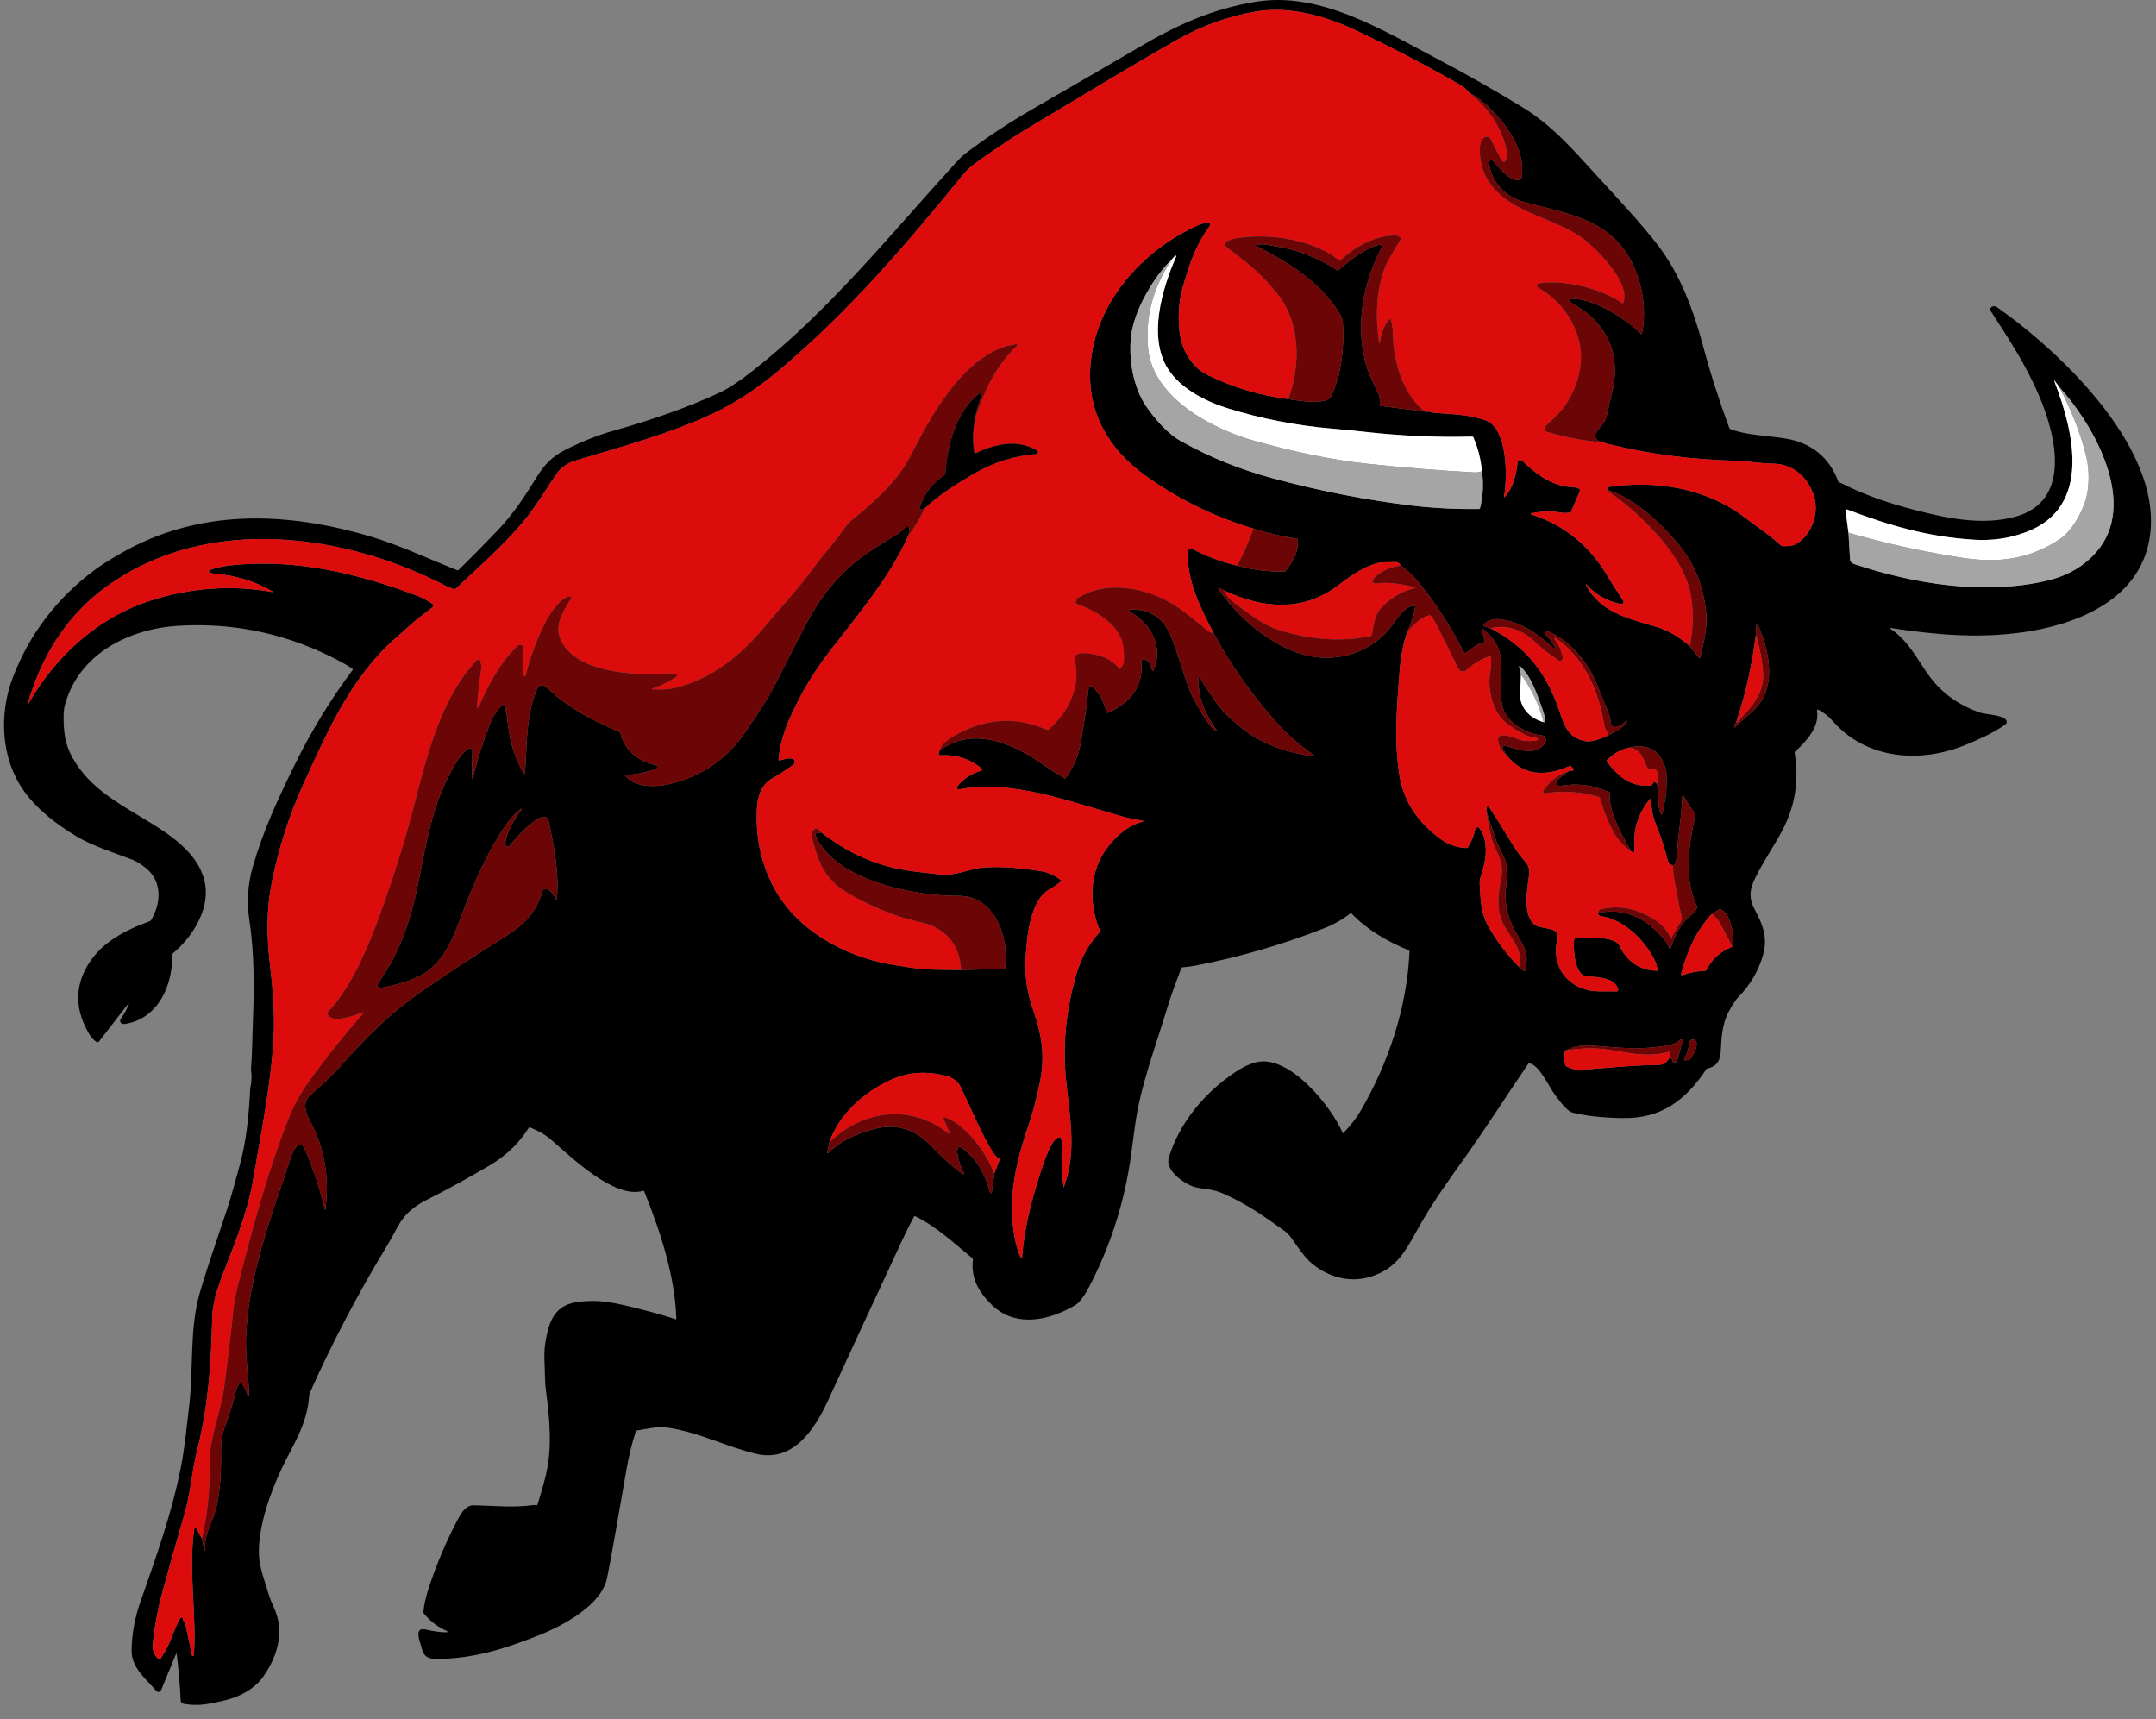 <svg width="74" height="59" viewBox="0 0 74 59" fill="none" xmlns="http://www.w3.org/2000/svg">
<rect x="0" y="0" width="74" height="59" fill="#808080" stroke="none"/>
<path d="M8.589 37.339C8.639 37.127 8.648 36.92 8.614 36.719C8.656 36.177 8.659 35.567 8.679 35.09C8.724 33.932 8.735 32.724 8.559 31.576C8.465 30.961 8.503 30.354 8.674 29.755C9.032 28.503 9.559 27.375 10.131 26.214C10.688 25.081 11.345 24.008 12.101 22.995C12.113 22.978 12.111 22.964 12.094 22.952C11.992 22.877 11.853 22.792 11.677 22.699C9.924 21.763 8.07 21.356 6.117 21.476C4.442 21.578 2.721 22.424 2.235 24.167C2.2 24.291 2.183 24.43 2.183 24.584C2.183 25.103 2.222 25.526 2.486 25.999C3.094 27.084 4.134 27.602 5.157 28.231C5.968 28.729 6.907 29.384 7.049 30.394C7.172 31.269 6.573 32.187 5.938 32.712C5.924 32.725 5.917 32.74 5.917 32.759C5.921 33.805 5.456 34.936 4.307 35.139C4.168 35.163 4.061 35.077 4.16 34.941C4.271 34.789 4.359 34.624 4.424 34.445C4.425 34.443 4.425 34.441 4.424 34.44C4.423 34.438 4.422 34.436 4.42 34.435C4.418 34.434 4.416 34.434 4.414 34.434C4.412 34.434 4.41 34.435 4.409 34.437L3.398 35.741C3.388 35.754 3.373 35.763 3.356 35.766C3.339 35.769 3.322 35.765 3.308 35.755C3.21 35.689 3.129 35.6 3.063 35.489C2.61 34.725 2.564 33.988 2.926 33.277C3.38 32.384 4.242 31.944 5.147 31.61C5.164 31.603 5.178 31.592 5.188 31.575C5.484 31.071 5.567 30.438 5.181 29.961C5.051 29.801 4.752 29.584 4.548 29.506C3.908 29.258 3.189 29.04 2.622 28.699C1.943 28.292 1.275 27.784 0.811 27.13C0.026 26.021 -0.037 24.493 0.441 23.247C1.013 21.758 1.95 20.528 3.254 19.556C3.452 19.408 3.744 19.223 4.128 19.001C6.813 17.45 9.809 17.553 12.692 18.405C13.721 18.709 14.697 19.174 15.692 19.567C15.711 19.575 15.727 19.572 15.741 19.558C16.203 19.107 16.655 18.648 17.098 18.183C17.627 17.627 18.026 17.014 18.422 16.372C18.673 15.963 18.951 15.665 19.397 15.441C19.975 15.151 20.52 14.934 21.03 14.79C22.458 14.389 23.685 13.948 24.711 13.469C25.001 13.333 25.374 13.087 25.83 12.73C28.427 10.698 30.541 8.07 32.751 5.645C32.878 5.507 32.996 5.375 33.147 5.26C33.856 4.721 34.632 4.209 35.475 3.723C37.203 2.726 38.397 2.033 39.056 1.644C40.359 0.874 41.59 0.307 43.104 0.06C45.299 -0.298 47.422 1.016 49.332 2.021C50.328 2.544 51.307 3.1 52.267 3.688C53.261 4.296 53.98 5.122 54.781 6C55.478 6.764 56.326 7.656 56.922 8.44C57.679 9.436 58.131 10.671 58.446 11.843C58.7 12.795 59.002 13.739 59.349 14.675C59.354 14.688 59.361 14.7 59.371 14.71C59.381 14.72 59.393 14.727 59.406 14.732C59.992 14.945 60.569 14.934 61.289 15.051C62.16 15.193 62.787 15.689 63.098 16.53C63.105 16.55 63.119 16.562 63.139 16.567C63.145 16.569 63.152 16.569 63.16 16.569C63.168 16.568 63.175 16.569 63.182 16.573C63.997 16.991 64.844 17.276 65.738 17.506C66.822 17.786 68.024 18.038 69.144 17.741C71.113 17.218 70.571 14.98 70.016 13.653C69.542 12.515 68.939 11.618 68.305 10.64C68.3 10.632 68.297 10.623 68.298 10.614C68.298 10.605 68.301 10.596 68.307 10.589C68.377 10.496 68.461 10.484 68.558 10.553C70.797 12.131 74.439 15.59 73.74 18.677C73.288 20.676 71.158 21.468 69.36 21.708C67.849 21.911 66.426 21.783 64.93 21.556C64.86 21.545 64.854 21.56 64.913 21.6C65.557 22.032 65.864 22.752 66.285 23.289C66.701 23.819 67.252 24.206 67.94 24.45C68.163 24.529 68.722 24.52 68.859 24.715C68.875 24.737 68.881 24.765 68.876 24.793C68.872 24.82 68.856 24.845 68.833 24.861C68.374 25.188 67.806 25.42 67.493 25.551C65.93 26.206 64.067 26.073 62.907 24.747C62.746 24.564 62.609 24.462 62.41 24.355C62.405 24.352 62.399 24.351 62.393 24.351C62.387 24.351 62.381 24.353 62.376 24.357C62.371 24.36 62.367 24.365 62.365 24.371C62.363 24.377 62.362 24.383 62.364 24.389C62.466 24.923 61.99 25.461 61.614 25.789C61.599 25.801 61.594 25.817 61.597 25.835C61.755 26.788 61.611 27.681 61.166 28.515C60.905 29.004 60.538 29.542 60.262 30.095C60.043 30.534 60.013 30.822 60.245 31.25C60.519 31.755 60.676 32.209 60.512 32.779C60.352 33.328 60.068 33.81 59.658 34.224C59.579 34.303 59.467 34.475 59.323 34.74C59.116 35.12 59.081 35.621 59.063 36.045C59.049 36.378 58.941 36.593 58.61 36.665C58.592 36.669 58.577 36.679 58.566 36.695C57.852 37.759 57.022 38.399 55.669 38.371C54.983 38.357 54.42 38.295 53.981 38.184C53.775 38.133 53.497 37.742 53.362 37.559C53.159 37.283 52.833 36.544 52.494 36.492C52.477 36.489 52.463 36.495 52.453 36.509C51.737 37.556 51.055 38.629 50.322 39.663C49.786 40.418 49.246 41.155 48.781 41.966C48.273 42.851 48.006 43.532 47.009 43.824C46.262 44.043 45.48 43.792 44.922 43.265C44.805 43.154 44.603 42.891 44.316 42.476C44.252 42.383 44.175 42.304 44.085 42.24C43.345 41.709 42.777 41.312 42.003 40.969C41.85 40.901 41.691 40.853 41.527 40.824C41.304 40.785 41.076 40.778 40.876 40.69C40.55 40.546 39.987 40.142 40.118 39.719C40.495 38.504 41.349 37.499 42.393 36.795C42.641 36.627 42.879 36.514 43.108 36.456C44.258 36.161 45.717 38.009 46.08 38.873C46.087 38.892 46.098 38.894 46.112 38.879C46.363 38.616 46.56 38.363 46.702 38.119C47.66 36.477 48.295 34.564 48.378 32.654C48.379 32.635 48.37 32.622 48.352 32.614C47.627 32.311 46.933 31.919 46.386 31.348C46.374 31.335 46.362 31.335 46.348 31.345C46.09 31.552 45.781 31.726 45.422 31.866C43.998 32.423 42.534 32.847 41.032 33.138C40.884 33.167 40.734 33.186 40.584 33.196C40.564 33.197 40.55 33.207 40.544 33.225C40.381 33.67 40.209 34.102 40.072 34.559C39.669 35.911 39.139 37.258 38.952 38.664C38.91 38.985 38.867 39.307 38.823 39.628C38.617 41.127 38.185 42.545 37.525 43.881C37.401 44.131 37.157 44.64 36.901 44.792C36.024 45.312 34.867 45.579 34.046 44.785C33.604 44.356 33.317 43.876 33.394 43.229C33.395 43.22 33.393 43.21 33.39 43.202C33.386 43.193 33.381 43.186 33.374 43.18C32.744 42.664 32.149 42.096 31.41 41.738C31.393 41.73 31.381 41.734 31.372 41.751C31.235 42.005 31.105 42.263 30.983 42.526C30.126 44.364 29.274 46.204 28.427 48.046C27.961 49.062 27.224 50.188 25.964 49.895C24.913 49.649 23.995 49.148 22.898 48.992C22.564 48.945 22.209 49.036 21.873 49.09C21.844 49.095 21.825 49.111 21.816 49.139C21.683 49.56 21.577 49.995 21.5 50.445C21.162 52.415 20.94 53.653 20.835 54.16C20.642 55.091 19.325 55.791 18.482 56.125C17.327 56.582 16.278 56.92 14.99 56.934C14.68 56.937 14.525 56.831 14.463 56.527C14.431 56.37 14.174 55.822 14.614 55.923C14.9 55.989 15.141 56.021 15.335 56.018C15.34 56.019 15.345 56.017 15.349 56.014C15.352 56.011 15.355 56.006 15.356 56.002C15.357 55.997 15.356 55.992 15.354 55.987C15.352 55.983 15.348 55.979 15.343 55.977C15.031 55.84 14.767 55.64 14.55 55.376C14.537 55.359 14.531 55.341 14.533 55.32C14.552 55.08 14.618 54.788 14.732 54.444C14.99 53.667 15.309 52.915 15.688 52.188C15.803 51.967 15.971 51.652 16.259 51.658C16.965 51.673 17.594 51.748 18.324 51.651C18.343 51.649 18.361 51.651 18.379 51.657C18.389 51.66 18.399 51.662 18.41 51.661C18.429 51.66 18.441 51.651 18.447 51.632C18.555 51.301 18.65 50.967 18.733 50.63C18.961 49.706 18.865 48.68 18.744 47.763C18.718 47.571 18.705 47.385 18.703 47.206C18.701 46.841 18.657 46.483 18.711 46.127C18.814 45.456 18.978 44.816 19.766 44.692C20.588 44.563 21.169 44.723 22.109 44.961C22.473 45.053 22.833 45.157 23.189 45.274C23.206 45.28 23.215 45.273 23.214 45.256C23.171 43.813 22.669 42.263 22.11 40.883C22.103 40.866 22.091 40.861 22.073 40.866C21.091 41.163 19.599 39.699 18.917 39.113C18.72 38.944 18.478 38.802 18.191 38.689C18.174 38.682 18.16 38.686 18.15 38.702C17.818 39.23 17.373 39.659 16.814 39.989C16.098 40.414 15.368 40.813 14.626 41.188C14.215 41.396 13.891 41.659 13.662 42.076C13.522 42.332 13.386 42.585 13.231 42.84C12.267 44.433 11.404 46.079 10.643 47.779C10.623 47.823 10.612 47.868 10.609 47.915C10.549 48.894 10.001 49.688 9.673 50.388C9.275 51.236 8.861 52.373 8.887 53.341C8.9 53.794 9.102 54.301 9.234 54.754C9.263 54.852 9.317 54.987 9.397 55.159C9.779 55.974 9.535 56.839 9.029 57.548C8.738 57.955 8.229 58.236 7.721 58.353C7.213 58.47 6.856 58.565 6.313 58.475C6.242 58.463 6.205 58.425 6.201 58.358C6.176 57.821 6.131 57.289 6.065 56.762C6.064 56.759 6.063 56.757 6.061 56.755C6.059 56.753 6.057 56.752 6.054 56.752C6.052 56.751 6.049 56.752 6.047 56.753C6.045 56.755 6.043 56.756 6.042 56.759L5.529 58.005C5.523 58.02 5.512 58.034 5.499 58.044C5.486 58.055 5.47 58.061 5.454 58.064C5.437 58.067 5.42 58.065 5.404 58.059C5.389 58.053 5.375 58.043 5.364 58.03C5.006 57.61 4.507 57.236 4.517 56.633C4.526 56.078 4.622 55.538 4.805 55.013C5.35 53.45 5.905 51.928 6.219 50.296C6.339 49.676 6.41 48.945 6.491 48.264C6.646 46.97 6.497 45.637 6.856 44.369C6.98 43.933 7.284 43.002 7.769 41.575C7.941 41.069 8.076 40.527 8.225 39.997C8.463 39.149 8.547 38.216 8.589 37.339ZM6.932 52.802L7.015 53.199C7.016 53.204 7.019 53.208 7.023 53.211C7.027 53.213 7.031 53.214 7.036 53.213C7.041 53.213 7.045 53.21 7.048 53.206C7.05 53.202 7.052 53.198 7.051 53.193C6.981 52.701 7.275 52.294 7.396 51.848C7.578 51.184 7.597 50.378 7.585 49.741C7.58 49.496 7.627 49.207 7.715 48.974C7.869 48.569 8.001 48.14 8.111 47.686C8.133 47.596 8.178 47.519 8.245 47.453C8.261 47.438 8.274 47.44 8.287 47.457C8.386 47.591 8.458 47.739 8.503 47.9C8.504 47.904 8.507 47.908 8.51 47.91C8.514 47.913 8.518 47.914 8.522 47.913C8.527 47.913 8.53 47.911 8.534 47.908C8.537 47.905 8.539 47.901 8.539 47.897C8.548 47.798 8.546 47.669 8.533 47.51C8.492 46.961 8.424 46.377 8.445 45.855C8.528 43.839 9.277 41.813 9.889 40.012C9.945 39.849 10.102 39.2 10.355 39.29C10.373 39.297 10.387 39.308 10.397 39.325C10.435 39.387 10.475 39.467 10.515 39.565C10.793 40.231 10.985 40.826 11.143 41.486C11.155 41.534 11.164 41.533 11.171 41.484C11.313 40.414 11.142 39.419 10.656 38.499C10.496 38.195 10.353 37.848 10.655 37.577C11.001 37.265 11.346 36.968 11.66 36.618C12.527 35.652 13.346 34.8 14.446 34.04C15.357 33.411 16.282 32.804 17.221 32.218C17.953 31.762 18.388 31.38 18.631 30.552C18.633 30.544 18.637 30.537 18.643 30.531C18.649 30.526 18.657 30.522 18.665 30.52C18.874 30.473 19 30.7 19.071 30.851C19.073 30.855 19.076 30.859 19.081 30.861C19.085 30.863 19.09 30.864 19.094 30.863C19.099 30.862 19.103 30.86 19.106 30.857C19.11 30.853 19.112 30.849 19.112 30.844C19.199 29.989 19.017 29.028 18.833 28.193C18.701 27.595 17.619 28.857 17.486 29.03C17.476 29.043 17.463 29.052 17.448 29.056C17.434 29.061 17.418 29.061 17.403 29.057C17.388 29.053 17.375 29.044 17.366 29.032C17.356 29.02 17.35 29.005 17.349 28.99C17.323 28.643 17.693 28.044 17.903 27.78C17.906 27.777 17.907 27.773 17.907 27.77C17.907 27.766 17.906 27.762 17.903 27.759C17.9 27.756 17.896 27.755 17.892 27.755C17.889 27.755 17.885 27.756 17.882 27.759C17.691 27.909 17.529 28.069 17.385 28.28C16.72 29.252 16.24 30.344 15.823 31.466C15.549 32.202 15.249 32.96 14.561 33.403C14.159 33.663 13.569 33.807 13.074 33.902C13.054 33.906 13.034 33.904 13.016 33.896C12.998 33.888 12.983 33.875 12.973 33.859C12.962 33.843 12.956 33.823 12.957 33.804C12.957 33.784 12.963 33.765 12.975 33.749C13.776 32.61 14.129 31.48 14.391 30.127C14.611 28.993 14.842 27.733 15.368 26.702C15.58 26.288 15.753 25.917 16.085 25.692C16.098 25.684 16.112 25.679 16.127 25.678C16.142 25.677 16.157 25.681 16.171 25.688C16.184 25.695 16.195 25.706 16.203 25.719C16.21 25.732 16.214 25.747 16.214 25.762L16.195 26.714C16.195 26.718 16.196 26.721 16.198 26.723C16.2 26.726 16.203 26.727 16.207 26.727C16.21 26.728 16.213 26.727 16.216 26.725C16.219 26.724 16.221 26.721 16.222 26.718C16.379 26.084 16.574 25.471 16.806 24.879C16.915 24.599 17.032 24.393 17.236 24.202C17.244 24.195 17.253 24.19 17.264 24.187C17.275 24.185 17.286 24.185 17.296 24.188C17.306 24.192 17.316 24.198 17.323 24.206C17.33 24.214 17.335 24.224 17.338 24.234C17.416 24.611 17.449 25.066 17.518 25.37C17.612 25.786 17.765 26.179 17.977 26.549C17.98 26.553 17.983 26.556 17.987 26.558C17.991 26.559 17.995 26.56 18 26.559C18.004 26.558 18.007 26.556 18.01 26.552C18.013 26.549 18.015 26.545 18.015 26.541C18.102 25.581 18.025 24.708 18.408 23.706C18.497 23.475 18.643 23.461 18.813 23.632C19.455 24.279 20.48 24.791 21.264 25.119C21.28 25.126 21.291 25.138 21.295 25.156C21.436 25.758 21.907 26.131 22.501 26.256C22.518 26.26 22.532 26.269 22.543 26.281C22.553 26.294 22.56 26.31 22.56 26.326C22.561 26.343 22.556 26.359 22.546 26.372C22.537 26.386 22.523 26.395 22.507 26.4C22.207 26.487 21.787 26.605 21.477 26.582C21.472 26.581 21.468 26.582 21.463 26.584C21.459 26.587 21.456 26.59 21.453 26.594C21.451 26.598 21.45 26.603 21.451 26.608C21.451 26.613 21.453 26.617 21.456 26.621C21.765 27.017 22.477 27.019 22.918 26.921C24.051 26.668 24.942 26.065 25.592 25.111C26.068 24.412 26.359 23.96 26.465 23.756C26.821 23.067 27.174 22.376 27.526 21.685C28.045 20.663 28.602 19.874 29.499 19.176C29.872 18.887 30.367 18.595 30.808 18.323C30.888 18.273 30.989 18.186 31.111 18.064C31.117 18.058 31.126 18.054 31.135 18.053C31.144 18.053 31.153 18.055 31.16 18.061C31.259 18.134 31.192 18.29 31.172 18.394C30.554 19.774 29.521 21.007 28.557 22.247C28.078 22.863 27.688 23.467 27.389 24.06C27.035 24.761 26.787 25.343 26.722 26.071C26.72 26.092 26.729 26.101 26.75 26.097C26.867 26.076 27.219 25.942 27.274 26.107C27.282 26.131 27.282 26.156 27.275 26.18C27.268 26.203 27.253 26.224 27.233 26.239C27 26.41 26.754 26.57 26.495 26.72C26.14 26.925 26.005 27.319 25.982 27.718C25.927 28.682 26.108 29.574 26.526 30.394C27.285 31.883 28.945 32.806 30.538 33.092C30.656 33.113 30.896 33.151 31.257 33.206C31.863 33.299 32.391 33.276 32.989 33.288L34.461 33.252C34.471 33.251 34.481 33.247 34.488 33.241C34.496 33.234 34.501 33.225 34.502 33.215C34.646 32.207 34.15 30.734 32.913 30.745C31.443 30.758 28.652 30.237 27.992 28.669C27.989 28.661 27.988 28.652 27.988 28.644C27.989 28.635 27.991 28.627 27.995 28.619C28 28.612 28.006 28.605 28.013 28.6C28.02 28.595 28.028 28.592 28.036 28.591L28.186 28.568C29.29 29.415 30.336 29.818 31.71 29.945C31.906 29.963 32.247 30.024 32.522 30.016C32.904 30.003 33.371 29.805 33.713 29.775C34.288 29.726 34.983 29.771 35.796 29.91C35.987 29.944 36.195 30.041 36.42 30.204C36.434 30.215 36.435 30.226 36.421 30.237C36.3 30.347 36.168 30.441 36.025 30.519C35.349 30.889 35.244 32.171 35.2 32.907C35.166 33.475 35.251 34.053 35.455 34.638C35.768 35.538 35.885 36.282 35.673 37.234C35.577 37.668 35.487 38.066 35.337 38.507C34.879 39.856 34.559 41.112 34.84 42.541C34.883 42.761 34.95 42.971 35.039 43.168C35.041 43.172 35.044 43.175 35.049 43.178C35.053 43.18 35.058 43.18 35.062 43.179C35.067 43.179 35.071 43.176 35.074 43.173C35.078 43.169 35.08 43.165 35.08 43.16C35.158 42.147 35.369 41.313 35.717 40.223C35.8 39.961 36.111 38.991 36.374 39.03C36.393 39.033 36.406 39.044 36.413 39.062C36.441 39.141 36.453 39.224 36.448 39.31C36.42 39.786 36.44 40.261 36.508 40.733C36.51 40.748 36.515 40.749 36.524 40.737C36.531 40.726 36.532 40.713 36.527 40.698C37.026 39.344 36.629 37.996 36.555 36.625C36.503 35.674 36.609 34.692 36.875 33.679C37.063 32.96 37.288 32.499 37.74 31.991C37.754 31.975 37.757 31.957 37.749 31.937C37.361 31.002 37.385 29.884 38.019 29.073C38.334 28.67 38.684 28.358 39.166 28.213C39.258 28.186 39.256 28.166 39.161 28.153C38.959 28.128 38.738 28.081 38.498 28.013C36.728 27.514 34.722 26.74 32.916 27.089C32.903 27.091 32.89 27.09 32.879 27.084C32.867 27.079 32.858 27.071 32.851 27.06C32.845 27.049 32.842 27.037 32.843 27.024C32.843 27.012 32.848 27 32.856 26.99C33.073 26.719 33.349 26.538 33.682 26.445C33.689 26.443 33.696 26.439 33.7 26.434C33.705 26.429 33.709 26.422 33.71 26.415C33.712 26.408 33.711 26.401 33.709 26.394C33.706 26.387 33.702 26.381 33.697 26.377C33.286 26.04 32.812 25.888 32.274 25.921C32.253 25.922 32.239 25.913 32.231 25.894C32.214 25.854 32.224 25.807 32.259 25.753C33.337 24.945 34.681 25.468 35.663 26.145C35.948 26.342 36.238 26.529 36.533 26.709C36.551 26.719 36.566 26.716 36.579 26.7C36.843 26.343 37.015 25.943 37.094 25.501C37.208 24.865 37.298 24.237 37.364 23.617C37.365 23.603 37.37 23.59 37.379 23.579C37.387 23.568 37.398 23.559 37.411 23.555C37.424 23.549 37.438 23.548 37.452 23.551C37.465 23.553 37.478 23.559 37.488 23.569C37.807 23.854 37.863 24.073 37.989 24.448C37.994 24.465 38.005 24.47 38.022 24.463C38.776 24.138 39.256 23.578 39.175 22.707C39.173 22.688 39.179 22.67 39.19 22.656C39.202 22.642 39.218 22.633 39.236 22.631C39.409 22.611 39.519 22.873 39.546 23.011C39.547 23.015 39.55 23.02 39.553 23.023C39.557 23.026 39.561 23.028 39.566 23.029C39.571 23.029 39.575 23.028 39.579 23.026C39.583 23.024 39.586 23.02 39.588 23.016C39.948 22.229 39.509 21.39 38.781 20.995C38.773 20.99 38.766 20.983 38.762 20.975C38.758 20.966 38.757 20.957 38.76 20.948C38.762 20.939 38.767 20.93 38.774 20.924C38.782 20.919 38.791 20.915 38.8 20.915C39.446 20.901 39.913 21.188 40.17 21.788C40.452 22.45 40.651 23.277 40.877 23.799C40.936 23.935 41.501 25.02 41.752 25.086C41.771 25.091 41.775 25.085 41.764 25.069C41.361 24.463 41.134 24.035 41.132 23.29C41.132 23.283 41.134 23.277 41.138 23.271C41.142 23.266 41.147 23.262 41.154 23.26C41.16 23.258 41.167 23.258 41.173 23.261C41.179 23.263 41.185 23.267 41.188 23.273C41.483 23.717 41.775 24.231 42.165 24.592C42.507 24.908 42.865 25.208 43.276 25.415C43.834 25.696 44.436 25.875 45.081 25.953C45.086 25.953 45.09 25.952 45.094 25.95C45.098 25.947 45.101 25.944 45.103 25.94C45.104 25.936 45.105 25.931 45.103 25.927C45.102 25.922 45.099 25.919 45.096 25.916C44.567 25.55 44.093 25.124 43.673 24.636C42.905 23.744 42.206 22.76 41.654 21.724C41.2 20.861 40.722 19.898 40.773 18.924C40.774 18.907 40.779 18.89 40.789 18.875C40.798 18.86 40.81 18.848 40.825 18.839C40.841 18.831 40.858 18.826 40.875 18.826C40.892 18.826 40.91 18.83 40.925 18.838C41.412 19.094 41.926 19.286 42.465 19.412C42.993 19.558 43.533 19.626 44.086 19.616C44.105 19.616 44.119 19.608 44.13 19.593C44.387 19.243 44.581 18.935 44.542 18.518C44.54 18.5 44.53 18.491 44.513 18.488C44.004 18.414 43.507 18.298 43.023 18.14C41.684 17.74 40.452 17.137 39.325 16.331C38.055 15.423 37.313 14.164 37.424 12.566C37.573 10.408 39.194 8.588 41.127 7.726C41.231 7.679 41.34 7.659 41.45 7.639C41.465 7.637 41.48 7.638 41.493 7.644C41.507 7.65 41.518 7.66 41.526 7.673C41.534 7.685 41.538 7.7 41.537 7.714C41.536 7.729 41.532 7.743 41.523 7.755C41.054 8.397 40.868 8.927 40.602 9.837C40.51 10.153 40.462 10.503 40.459 10.887C40.453 11.562 40.585 12.1 41.029 12.568C41.143 12.687 41.296 12.793 41.489 12.888C42.351 13.307 43.261 13.576 44.219 13.696C44.566 13.753 45.544 13.922 45.699 13.586C46.048 12.831 46.143 11.9 46.091 11.08C46.085 10.984 46.058 10.894 46.01 10.812C45.376 9.719 44.278 9.039 43.149 8.454C43.145 8.452 43.141 8.448 43.139 8.444C43.137 8.44 43.136 8.435 43.136 8.431C43.137 8.426 43.139 8.421 43.142 8.418C43.145 8.414 43.148 8.411 43.153 8.41C43.357 8.347 43.539 8.414 43.722 8.441C44.509 8.56 45.234 8.838 45.897 9.275C45.913 9.286 45.928 9.285 45.942 9.273C46.317 8.939 46.853 8.511 47.345 8.399C47.357 8.396 47.371 8.397 47.383 8.401C47.395 8.406 47.406 8.413 47.413 8.424C47.421 8.434 47.426 8.446 47.427 8.459C47.428 8.472 47.426 8.485 47.42 8.496C46.797 9.71 46.528 11.052 46.857 12.404C46.949 12.783 47.135 13.147 47.307 13.508C47.369 13.638 47.375 13.762 47.354 13.896C47.353 13.9 47.354 13.904 47.355 13.908C47.355 13.911 47.357 13.915 47.359 13.918C47.362 13.921 47.365 13.923 47.368 13.925C47.371 13.927 47.375 13.928 47.379 13.929L49.251 14.168C49.824 14.216 50.463 14.225 51.003 14.431C51.759 14.718 51.744 16.433 51.619 17.054C51.614 17.075 51.62 17.078 51.635 17.063C51.923 16.774 52.049 16.285 52.083 15.885C52.084 15.869 52.089 15.853 52.098 15.839C52.106 15.825 52.118 15.813 52.132 15.805C52.146 15.796 52.162 15.791 52.178 15.789C52.195 15.788 52.212 15.79 52.227 15.797C52.249 15.806 52.272 15.824 52.294 15.851C52.321 15.883 52.34 15.904 52.352 15.914C52.847 16.371 53.366 16.701 53.991 16.717C54.078 16.719 54.154 16.744 54.221 16.791C54.236 16.802 54.24 16.816 54.233 16.833L53.922 17.565C53.915 17.582 53.902 17.592 53.884 17.594C53.769 17.607 53.679 17.608 53.613 17.596C53.267 17.537 52.917 17.543 52.562 17.615C52.557 17.616 52.553 17.618 52.55 17.622C52.547 17.626 52.545 17.63 52.544 17.635C52.544 17.64 52.546 17.645 52.548 17.649C52.551 17.653 52.555 17.656 52.56 17.658C53.759 18.032 54.634 18.81 55.251 19.896C55.394 20.146 55.561 20.372 55.714 20.615C55.722 20.627 55.727 20.642 55.726 20.656C55.726 20.671 55.721 20.686 55.713 20.698C55.705 20.71 55.693 20.72 55.679 20.725C55.665 20.731 55.65 20.732 55.636 20.73C55.164 20.635 54.769 20.411 54.45 20.059C54.448 20.057 54.445 20.055 54.443 20.055C54.44 20.055 54.437 20.055 54.435 20.057C54.432 20.058 54.431 20.061 54.43 20.063C54.429 20.066 54.43 20.069 54.431 20.072C54.924 21.011 55.834 21.212 56.855 21.512C57.239 21.625 57.62 21.846 57.997 22.175L58.312 22.575C58.315 22.579 58.319 22.581 58.323 22.583C58.328 22.584 58.332 22.585 58.337 22.584C58.342 22.583 58.346 22.58 58.349 22.577C58.352 22.574 58.355 22.569 58.356 22.565C58.475 22.027 58.628 21.516 58.553 20.944C58.444 20.126 58.22 19.462 57.705 18.803C57.123 18.059 56.14 17.109 55.212 16.828C55.181 16.832 55.165 16.831 55.163 16.825C55.158 16.813 55.155 16.8 55.156 16.788C55.157 16.774 55.161 16.762 55.167 16.751C55.173 16.739 55.182 16.73 55.193 16.723C55.203 16.715 55.216 16.71 55.228 16.709C56.864 16.475 58.564 16.75 59.899 17.768C60.302 18.076 60.763 18.376 61.129 18.722C61.143 18.735 61.159 18.741 61.178 18.742C61.345 18.744 61.516 18.752 61.661 18.664C62.191 18.344 62.444 17.602 62.261 17.026C62.058 16.382 61.55 15.92 60.864 15.912C60.434 15.906 59.966 15.824 59.582 15.813C58.031 15.768 56.648 15.6 55.131 15.221C55.112 15.216 55.09 15.206 55.067 15.189C55.032 15.165 55.006 15.163 54.989 15.181C54.504 15.018 54.899 14.717 55.045 14.499C55.1 14.419 55.137 14.327 55.157 14.222C55.229 13.847 55.362 13.415 55.402 13.096C55.517 12.202 55.246 11.453 54.59 10.849C54.386 10.661 54.126 10.51 53.877 10.353C53.868 10.347 53.861 10.338 53.857 10.327C53.853 10.316 53.852 10.305 53.855 10.294C53.858 10.283 53.864 10.274 53.873 10.267C53.882 10.259 53.892 10.255 53.904 10.255C54.706 10.227 55.77 10.92 56.327 11.459C56.343 11.473 56.352 11.47 56.356 11.45C56.488 10.773 56.43 10.092 56.183 9.409C55.521 7.576 53.999 7.382 52.34 6.942C51.679 6.766 51.19 6.28 51.109 5.588C51.107 5.571 51.111 5.554 51.119 5.539C51.127 5.524 51.139 5.513 51.155 5.505C51.17 5.498 51.187 5.496 51.204 5.499C51.221 5.502 51.236 5.51 51.248 5.523C51.439 5.723 51.889 6.336 52.197 6.144C52.205 6.139 52.213 6.131 52.218 6.123C52.224 6.114 52.227 6.104 52.229 6.094C52.373 5.144 51.699 4.249 51.058 3.635C50.877 3.462 50.671 3.313 50.44 3.188C50.357 3.078 50.221 2.97 50.034 2.863C48.855 2.192 47.679 1.58 46.508 1.028C45.468 0.539 44.227 0.195 43.072 0.4C42.144 0.565 41.269 0.879 40.446 1.341C38.791 2.271 37.178 3.275 35.541 4.239C34.883 4.627 34.283 5.038 33.668 5.461C33.392 5.651 33.186 5.83 33.049 5.999C31.138 8.351 29.188 10.628 26.873 12.597C26.124 13.234 25.36 13.77 24.512 14.172C23.014 14.882 21.362 15.323 19.739 15.809C19.478 15.887 19.23 16.067 19.093 16.272C18.726 16.821 18.368 17.413 17.965 17.896C17.241 18.763 16.439 19.45 15.633 20.212C15.619 20.224 15.604 20.227 15.586 20.22C15.489 20.182 15.39 20.153 15.298 20.105C11.791 18.285 7.113 17.667 3.698 20.1C2.288 21.105 1.424 22.515 0.947 24.163C0.946 24.164 0.946 24.165 0.946 24.166C0.946 24.168 0.946 24.169 0.946 24.17C0.947 24.172 0.949 24.174 0.952 24.175C0.954 24.176 0.957 24.176 0.959 24.175C0.961 24.174 0.963 24.172 0.964 24.17C1.906 22.51 3.38 21.171 5.222 20.593C6.56 20.173 7.959 20.066 9.343 20.317C9.346 20.318 9.349 20.317 9.351 20.316C9.354 20.314 9.356 20.312 9.357 20.309C9.357 20.307 9.357 20.304 9.356 20.301C9.355 20.299 9.354 20.296 9.351 20.295C8.745 19.946 8.09 19.745 7.386 19.692C7.317 19.687 7.254 19.671 7.197 19.645C7.188 19.641 7.181 19.635 7.176 19.627C7.172 19.619 7.169 19.61 7.17 19.601C7.17 19.592 7.173 19.583 7.179 19.576C7.184 19.568 7.192 19.563 7.201 19.56C7.424 19.482 7.659 19.43 7.905 19.402C10.118 19.158 12.284 19.674 14.339 20.453C14.507 20.517 14.675 20.607 14.842 20.723C14.851 20.729 14.858 20.737 14.864 20.747C14.869 20.757 14.872 20.767 14.873 20.778C14.873 20.789 14.871 20.8 14.866 20.811C14.862 20.82 14.855 20.829 14.847 20.836C14.742 20.923 14.632 21.009 14.516 21.094C14.209 21.319 13.941 21.585 13.655 21.831C12.071 23.19 11.269 25.037 10.425 26.885C9.927 27.975 9.562 29.108 9.329 30.285C9.14 31.24 9.154 32.13 9.266 33.093C9.378 34.051 9.452 35.006 9.37 35.978C9.24 37.509 8.938 39.032 8.676 40.546C8.488 41.64 8.039 42.713 7.641 43.746C7.445 44.256 7.295 44.75 7.284 45.227C7.246 46.877 7.143 48.276 6.761 49.799C6.587 50.489 6.538 51.232 6.351 51.884C6.092 52.785 5.838 53.687 5.587 54.59C5.423 55.185 5.309 55.79 5.246 56.403C5.224 56.613 5.285 56.789 5.43 56.931C5.435 56.937 5.442 56.941 5.449 56.944C5.457 56.946 5.465 56.947 5.472 56.947C5.48 56.946 5.488 56.943 5.495 56.939C5.501 56.935 5.507 56.929 5.511 56.923C5.615 56.768 5.708 56.605 5.791 56.432C5.894 56.217 6.014 55.822 6.189 55.532C6.194 55.524 6.202 55.517 6.211 55.513C6.22 55.509 6.23 55.508 6.239 55.51C6.249 55.512 6.257 55.517 6.264 55.524C6.271 55.531 6.275 55.541 6.276 55.55C6.284 55.6 6.304 55.644 6.337 55.681C6.351 55.697 6.36 55.715 6.364 55.735L6.591 56.806C6.593 56.814 6.597 56.82 6.603 56.825C6.609 56.829 6.617 56.831 6.625 56.831C6.632 56.83 6.64 56.827 6.645 56.822C6.651 56.816 6.654 56.809 6.655 56.802C6.751 55.379 6.461 53.911 6.666 52.476C6.667 52.467 6.671 52.459 6.677 52.453C6.683 52.447 6.691 52.443 6.699 52.441C6.708 52.439 6.717 52.441 6.725 52.444C6.733 52.448 6.739 52.454 6.743 52.462L6.932 52.802ZM40.248 8.871C40 9.113 39.781 9.379 39.591 9.669C39.234 10.218 38.913 10.864 38.828 11.497C38.723 12.279 38.887 13.292 39.345 13.952C39.629 14.359 40.054 14.873 40.542 15.144C41.559 15.709 42.571 16.112 43.682 16.413C45.284 16.848 46.883 17.161 48.479 17.352C49.194 17.438 49.956 17.476 50.764 17.467C50.772 17.467 50.78 17.464 50.786 17.459C50.793 17.454 50.797 17.447 50.799 17.439C50.905 17.019 50.926 16.596 50.864 16.171C50.827 15.763 50.73 15.377 50.571 15.012C50.562 14.993 50.548 14.983 50.528 14.984C49.295 15.014 48.068 14.959 46.845 14.82C46.544 14.786 46.165 14.749 45.707 14.709C44.483 14.603 43.291 14.37 42.132 14.011C41.389 13.781 40.506 13.331 40.08 12.647C39.4 11.554 39.882 9.927 40.368 8.806C40.382 8.775 40.373 8.767 40.343 8.783C40.31 8.799 40.278 8.829 40.248 8.871ZM63.445 18.283L63.501 19.214C63.502 19.233 63.508 19.25 63.52 19.265C63.557 19.312 63.594 19.341 63.632 19.354C65.703 20.046 68.103 20.432 70.26 19.927C70.953 19.765 71.515 19.44 71.945 18.953C73.408 17.297 71.874 14.594 70.681 13.283L70.528 13.078C70.501 13.041 70.496 13.044 70.512 13.087C71.163 14.764 71.834 17.406 69.531 18.265C68.962 18.478 68.365 18.563 67.741 18.522C66.159 18.419 64.895 18.05 63.369 17.476C63.348 17.468 63.339 17.475 63.342 17.497L63.445 18.283ZM42.022 20.266L41.847 20.181C41.843 20.179 41.838 20.179 41.833 20.18C41.828 20.181 41.824 20.183 41.821 20.187C41.818 20.191 41.816 20.195 41.815 20.2C41.815 20.205 41.816 20.21 41.819 20.214C42.557 21.291 43.912 22.432 45.252 22.559C46.115 22.641 46.979 22.341 47.583 21.704C47.819 21.456 48.183 20.77 48.546 20.791C48.566 20.792 48.575 20.802 48.574 20.822C48.554 21.083 48.419 21.386 48.302 21.686C48.162 22.077 48.072 22.552 48.032 23.112C47.948 24.281 47.84 25.375 48.031 26.591C48.183 27.566 48.727 28.297 49.531 28.852C49.742 28.997 50.008 29.081 50.33 29.104C50.35 29.105 50.366 29.097 50.377 29.081C50.505 28.89 50.59 28.682 50.632 28.458C50.635 28.442 50.643 28.427 50.654 28.416C50.665 28.404 50.679 28.396 50.695 28.392C50.711 28.388 50.727 28.389 50.742 28.395C50.758 28.401 50.771 28.41 50.78 28.423C51.117 28.874 51.003 29.568 50.828 30.066C50.796 30.157 50.783 30.244 50.788 30.329C50.819 30.876 50.816 31.325 51.097 31.817C51.376 32.304 51.722 32.759 52.134 33.182L52.289 33.317C52.317 33.341 52.336 33.335 52.346 33.3C52.51 32.702 52.27 32.427 51.995 31.939C51.782 31.561 51.674 31.154 51.671 30.718C51.669 30.424 51.78 30 51.704 29.672C51.63 29.352 51.437 29.093 51.338 28.811C51.229 28.495 51.123 28.172 51.02 27.841C51.014 27.761 51.024 27.704 51.05 27.671C51.052 27.668 51.056 27.665 51.059 27.663C51.063 27.661 51.068 27.66 51.072 27.661C51.076 27.661 51.08 27.662 51.084 27.664C51.088 27.666 51.091 27.669 51.093 27.673C51.333 28.038 51.566 28.407 51.792 28.781C52.004 29.13 52.158 29.356 52.254 29.459C52.432 29.652 52.518 29.766 52.48 30.048C52.421 30.491 52.239 31.462 52.713 31.758C52.94 31.899 53.572 31.798 53.457 32.235C53.233 33.092 53.728 33.839 54.587 33.995C54.846 34.042 55.187 34.011 55.486 34.023C55.494 34.023 55.502 34.021 55.51 34.018C55.517 34.014 55.524 34.009 55.529 34.003C55.534 33.996 55.538 33.989 55.54 33.981C55.541 33.973 55.541 33.964 55.539 33.956C55.427 33.532 54.808 33.535 54.453 33.502C54.038 33.464 53.999 32.563 54.023 32.27C54.025 32.246 54.036 32.224 54.053 32.207C54.071 32.191 54.094 32.181 54.118 32.181C54.413 32.17 55.43 32.126 55.578 32.443C55.838 32.999 56.282 33.302 56.885 33.315C56.904 33.315 56.911 33.306 56.905 33.288C56.862 33.168 56.844 33.052 56.789 32.942C56.45 32.26 55.74 31.56 54.957 31.441C54.884 31.43 54.848 31.392 54.849 31.328C55.821 31.136 56.562 31.548 57.156 32.284C57.218 32.361 57.251 32.455 57.305 32.547C57.319 32.571 57.331 32.57 57.339 32.543C57.491 32.081 57.687 31.681 58.086 31.367C58.145 31.32 58.198 31.252 58.246 31.16C58.255 31.143 58.255 31.126 58.247 31.109C57.777 30.124 57.966 29.04 58.177 28.017C58.188 27.966 58.184 27.929 58.166 27.905C58.027 27.718 57.899 27.52 57.782 27.313C57.764 27.282 57.753 27.284 57.747 27.319C57.719 27.491 57.725 27.712 57.71 27.84C57.643 28.406 57.584 28.972 57.532 29.539C57.529 29.579 57.519 29.611 57.503 29.635C57.477 29.673 57.447 29.694 57.415 29.695C57.324 29.678 57.269 29.629 57.248 29.548C57.122 29.065 56.986 28.651 56.841 28.307C56.714 28.006 56.686 27.74 56.66 27.432C56.658 27.406 56.648 27.403 56.631 27.423C56.358 27.745 56.186 28.117 56.116 28.539C56.083 28.742 56.098 28.988 56.096 29.21C56.095 29.231 56.085 29.243 56.064 29.246C56.031 29.251 56.003 29.24 55.981 29.211C55.757 28.806 55.184 27.866 55.259 27.235C55.262 27.216 55.255 27.203 55.238 27.196C54.709 26.944 54.154 26.868 53.576 26.968C53.393 26.998 53.403 26.816 53.497 26.731C53.603 26.634 53.724 26.544 53.857 26.46L53.993 26.438C53.998 26.438 54.002 26.436 54.005 26.433C54.008 26.43 54.011 26.427 54.013 26.423C54.014 26.419 54.014 26.414 54.014 26.41C54.013 26.406 54.011 26.402 54.008 26.398L53.933 26.305C53.915 26.283 53.894 26.278 53.868 26.289C53.055 26.647 52.295 26.651 51.699 25.908L51.581 25.682C51.576 25.671 51.573 25.659 51.575 25.647C51.576 25.634 51.581 25.623 51.588 25.613C51.596 25.604 51.606 25.596 51.618 25.593C51.63 25.589 51.642 25.589 51.654 25.592C51.941 25.672 52.325 25.809 52.59 25.773C52.775 25.749 53.226 25.495 53 25.265C52.988 25.252 52.973 25.245 52.956 25.244C52.335 25.18 51.609 24.76 51.538 24.087C51.43 23.076 51.818 22.294 50.902 21.595C50.897 21.591 50.891 21.588 50.885 21.588C50.879 21.588 50.873 21.59 50.867 21.593C50.862 21.597 50.859 21.602 50.857 21.608C50.855 21.613 50.855 21.62 50.856 21.625L50.955 21.965C50.959 21.976 50.959 21.988 50.958 22C50.956 22.012 50.951 22.023 50.944 22.033C50.938 22.043 50.929 22.051 50.919 22.057C50.908 22.063 50.897 22.066 50.885 22.067C50.691 22.084 50.457 22.309 50.297 22.416C50.28 22.427 50.266 22.423 50.257 22.405C49.797 21.502 49.272 20.69 48.68 19.97C48.516 19.769 48.316 19.582 48.081 19.409C48.026 19.324 47.98 19.282 47.87 19.29C47.632 19.305 47.406 19.274 47.182 19.351C46.663 19.527 46.306 19.808 45.901 20.11C44.705 21.002 43.336 20.887 42.022 20.266ZM51.157 21.562C52.381 22.187 53.086 23.112 53.514 24.379C53.701 24.93 53.817 25.277 54.351 25.423C54.615 25.495 54.96 25.346 55.199 25.238C55.423 25.111 55.71 24.989 55.843 24.759C55.843 24.758 55.843 24.757 55.843 24.756C55.843 24.755 55.843 24.754 55.843 24.753C55.843 24.752 55.842 24.751 55.841 24.751C55.841 24.75 55.84 24.75 55.839 24.749C55.834 24.748 55.829 24.746 55.824 24.744C55.812 24.741 55.803 24.744 55.795 24.753C55.689 24.887 55.318 25.098 55.286 24.798C55.271 24.663 55.239 24.539 55.19 24.425C54.967 23.907 54.791 23.369 54.598 23.041C54.265 22.474 53.727 21.881 53.092 21.656C53.079 21.651 53.065 21.651 53.052 21.656C53.039 21.66 53.028 21.669 53.021 21.68C53.013 21.691 53.01 21.705 53.011 21.718C53.013 21.732 53.018 21.744 53.028 21.754C53.167 21.898 53.285 22.057 53.383 22.23C53.386 22.235 53.387 22.241 53.386 22.247C53.385 22.253 53.382 22.259 53.377 22.262C53.372 22.266 53.366 22.268 53.36 22.268C53.354 22.268 53.348 22.266 53.343 22.262C52.799 21.784 52.274 21.359 51.495 21.253C51.272 21.223 51.083 21.278 50.93 21.42C50.925 21.425 50.921 21.431 50.919 21.438C50.917 21.445 50.916 21.453 50.918 21.46C50.919 21.467 50.923 21.474 50.928 21.479C50.932 21.485 50.939 21.489 50.946 21.491L51.157 21.562ZM60.265 21.792C60.133 22.843 59.907 23.846 59.588 24.803C59.548 24.829 59.528 24.877 59.53 24.945C59.53 24.967 59.538 24.97 59.553 24.955C59.808 24.693 60.164 24.437 60.355 24.195C60.989 23.395 60.683 22.247 60.321 21.405C60.32 21.402 60.317 21.398 60.314 21.396C60.31 21.395 60.306 21.394 60.303 21.395C60.299 21.395 60.295 21.397 60.292 21.4C60.29 21.403 60.288 21.407 60.288 21.411L60.265 21.792ZM52.203 23.15C52.2 23.342 52.19 23.523 52.172 23.693C52.118 24.233 52.46 24.63 52.974 24.783L53.011 24.785C53.035 24.786 53.045 24.774 53.043 24.75C53.029 24.624 52.996 24.487 52.943 24.341C52.752 23.816 52.566 23.224 52.175 22.862C52.172 22.859 52.168 22.857 52.163 22.856C52.159 22.856 52.154 22.857 52.151 22.859C52.147 22.861 52.144 22.865 52.142 22.869C52.14 22.873 52.14 22.878 52.141 22.882L52.203 23.15ZM55.933 25.653C55.629 25.716 55.37 25.863 55.155 26.095C55.141 26.109 55.141 26.124 55.152 26.139C55.559 26.66 55.948 27.009 56.659 26.96C56.679 26.958 56.694 26.949 56.703 26.931C56.714 26.911 56.726 26.891 56.74 26.871C56.762 26.839 56.782 26.828 56.802 26.836C56.821 26.845 56.843 26.866 56.868 26.899C56.869 26.959 56.913 27.011 56.914 27.079C56.919 27.303 56.896 27.744 57.013 27.936C57.015 27.94 57.018 27.943 57.022 27.945C57.026 27.946 57.031 27.947 57.035 27.946C57.039 27.945 57.043 27.943 57.046 27.94C57.05 27.937 57.052 27.933 57.053 27.929C57.118 27.613 57.196 27.32 57.197 26.994C57.197 26.844 57.197 26.692 57.197 26.541C57.196 26.354 57.029 25.992 56.902 25.868C56.651 25.623 56.328 25.552 55.933 25.653ZM58.754 31.369C58.204 31.948 57.903 32.664 57.701 33.424C57.699 33.43 57.699 33.436 57.701 33.442C57.702 33.447 57.705 33.453 57.71 33.457C57.714 33.461 57.719 33.464 57.725 33.465C57.731 33.466 57.737 33.466 57.743 33.464C57.998 33.375 58.261 33.325 58.53 33.314C58.549 33.313 58.562 33.304 58.57 33.288C58.754 32.917 59.047 32.652 59.451 32.492C59.508 32.257 59.494 32.008 59.41 31.744C59.328 31.488 59.277 31.309 59.05 31.207C59.041 31.203 59.032 31.202 59.023 31.203C59.013 31.203 59.004 31.206 58.996 31.212L58.754 31.369ZM53.721 36.056C53.679 36.192 53.681 36.359 53.729 36.557C53.734 36.576 53.745 36.589 53.762 36.598C54.067 36.753 54.263 36.714 54.689 36.682C55.41 36.629 56.117 36.549 56.83 36.552C57.066 36.552 57.19 36.496 57.304 36.299C57.359 36.316 57.391 36.347 57.398 36.393C57.401 36.412 57.411 36.43 57.425 36.443C57.44 36.457 57.459 36.465 57.479 36.465C57.498 36.467 57.518 36.461 57.534 36.449C57.55 36.438 57.562 36.421 57.567 36.402L57.75 35.724C57.752 35.715 57.752 35.704 57.748 35.695C57.744 35.686 57.737 35.678 57.728 35.673C57.72 35.668 57.709 35.666 57.7 35.667C57.69 35.669 57.68 35.673 57.673 35.68C57.586 35.767 57.475 35.825 57.34 35.854C56.418 36.051 55.563 35.958 54.638 35.882C54.295 35.854 53.989 35.912 53.721 36.056ZM58.193 35.71C58.177 35.693 58.157 35.681 58.135 35.675C58.112 35.67 58.089 35.67 58.067 35.678C58.045 35.685 58.026 35.698 58.011 35.716C57.996 35.734 57.987 35.756 57.985 35.779C57.963 35.974 57.904 36.159 57.809 36.331C57.806 36.338 57.804 36.346 57.804 36.353C57.805 36.361 57.807 36.368 57.812 36.374C57.816 36.381 57.822 36.385 57.829 36.388C57.836 36.391 57.844 36.392 57.852 36.39L57.969 36.369C57.986 36.366 58.001 36.357 58.012 36.344C58.112 36.228 58.323 35.85 58.193 35.71ZM28.465 39.214L28.395 39.543C28.394 39.548 28.394 39.553 28.396 39.558C28.398 39.563 28.402 39.567 28.407 39.57C28.412 39.572 28.417 39.573 28.422 39.572C28.428 39.571 28.432 39.569 28.436 39.565C28.821 39.161 29.397 38.917 29.924 38.764C30.722 38.532 31.372 38.73 31.935 39.298C32.283 39.649 32.641 40.017 33.053 40.295C33.058 40.298 33.063 40.3 33.069 40.299C33.075 40.299 33.08 40.297 33.084 40.293C33.088 40.289 33.091 40.284 33.092 40.279C33.093 40.273 33.092 40.268 33.089 40.263C33.002 40.1 32.741 39.491 32.916 39.36C32.931 39.348 32.947 39.348 32.964 39.359C33.52 39.739 33.807 40.292 33.982 40.924C33.983 40.93 33.988 40.936 33.993 40.94C33.999 40.944 34.006 40.946 34.013 40.946C34.02 40.945 34.026 40.943 34.031 40.938C34.036 40.933 34.039 40.926 34.04 40.92L34.13 40.273L34.303 39.807C34.309 39.791 34.305 39.778 34.291 39.768C34.193 39.696 34.112 39.606 34.05 39.501C33.639 38.807 33.333 38.05 32.974 37.308C32.881 37.116 32.718 36.989 32.484 36.926C31.79 36.741 31.14 36.791 30.533 37.078C29.65 37.493 28.777 38.25 28.465 39.214Z" fill="black"/>
<path d="M50.44 3.188C51.061 3.69 51.472 4.29 51.673 4.989C51.722 5.157 51.715 5.304 51.699 5.475C51.697 5.493 51.689 5.51 51.677 5.523C51.665 5.536 51.649 5.545 51.632 5.549C51.614 5.552 51.596 5.55 51.58 5.542C51.564 5.534 51.551 5.521 51.542 5.506L51.161 4.77C51.151 4.752 51.138 4.736 51.121 4.723C51.105 4.71 51.086 4.7 51.066 4.695C51.046 4.689 51.025 4.689 51.004 4.692C50.984 4.695 50.964 4.703 50.947 4.714C50.672 4.894 50.817 5.603 50.906 5.847C51.397 7.212 53.151 7.394 54.201 8.093C54.722 8.439 55.989 9.689 55.712 10.395C55.705 10.412 55.694 10.415 55.679 10.404C54.962 9.899 53.679 9.581 52.817 9.725C52.801 9.728 52.787 9.735 52.776 9.746C52.764 9.758 52.757 9.772 52.754 9.788C52.751 9.803 52.753 9.819 52.759 9.834C52.766 9.848 52.777 9.86 52.791 9.868C53.49 10.273 53.952 10.86 54.178 11.628C54.406 12.403 54.155 13.286 53.706 13.935C53.538 14.178 53.279 14.396 53.055 14.614C53.013 14.655 53.008 14.711 53.038 14.783C53.041 14.791 53.047 14.798 53.053 14.803C53.059 14.809 53.067 14.813 53.075 14.816C53.693 15.003 54.331 15.125 54.989 15.181C55.006 15.163 55.032 15.165 55.067 15.19C55.09 15.206 55.112 15.216 55.131 15.221C56.648 15.6 58.031 15.768 59.582 15.813C59.966 15.824 60.434 15.906 60.864 15.912C61.55 15.92 62.058 16.382 62.261 17.026C62.444 17.602 62.191 18.344 61.661 18.665C61.516 18.752 61.345 18.745 61.178 18.742C61.159 18.741 61.143 18.735 61.129 18.722C60.763 18.376 60.302 18.076 59.899 17.769C58.564 16.75 56.864 16.475 55.228 16.709C55.216 16.71 55.203 16.715 55.193 16.723C55.182 16.73 55.173 16.74 55.167 16.751C55.161 16.762 55.157 16.775 55.156 16.788C55.155 16.8 55.158 16.813 55.163 16.825C55.165 16.831 55.181 16.832 55.212 16.828C55.211 16.833 55.21 16.839 55.21 16.844C55.208 16.861 55.215 16.875 55.229 16.885C56.298 17.616 57.778 19.064 58.025 20.371C58.136 20.954 58.126 21.556 57.997 22.175C57.62 21.846 57.239 21.625 56.855 21.512C55.834 21.212 54.924 21.012 54.431 20.072C54.43 20.069 54.429 20.066 54.43 20.064C54.431 20.061 54.432 20.058 54.435 20.057C54.437 20.055 54.44 20.055 54.443 20.055C54.445 20.055 54.448 20.057 54.45 20.059C54.769 20.412 55.164 20.635 55.636 20.73C55.65 20.733 55.665 20.731 55.679 20.725C55.693 20.72 55.705 20.71 55.713 20.698C55.721 20.686 55.726 20.671 55.726 20.657C55.727 20.642 55.722 20.627 55.714 20.615C55.561 20.372 55.394 20.146 55.251 19.897C54.634 18.81 53.759 18.032 52.56 17.658C52.555 17.656 52.551 17.653 52.548 17.649C52.545 17.645 52.544 17.64 52.544 17.635C52.545 17.631 52.547 17.626 52.55 17.622C52.553 17.619 52.557 17.616 52.562 17.615C52.917 17.543 53.267 17.537 53.613 17.596C53.679 17.608 53.769 17.607 53.884 17.594C53.902 17.592 53.915 17.582 53.922 17.565L54.233 16.833C54.24 16.816 54.236 16.802 54.221 16.791C54.154 16.744 54.078 16.72 53.991 16.717C53.366 16.701 52.847 16.371 52.352 15.915C52.34 15.904 52.321 15.883 52.294 15.851C52.272 15.824 52.249 15.806 52.227 15.797C52.212 15.791 52.195 15.788 52.178 15.79C52.162 15.791 52.146 15.796 52.132 15.805C52.118 15.813 52.106 15.825 52.098 15.839C52.089 15.853 52.084 15.869 52.083 15.885C52.049 16.286 51.923 16.774 51.635 17.063C51.62 17.078 51.614 17.076 51.619 17.055C51.744 16.433 51.759 14.718 51.003 14.431C50.463 14.225 49.824 14.216 49.251 14.168L48.866 14.082C48.847 14.077 48.83 14.069 48.816 14.056C48.077 13.393 47.81 12.267 47.804 11.327C47.803 11.263 47.782 11.142 47.739 10.963C47.733 10.937 47.72 10.933 47.7 10.95C47.499 11.127 47.384 11.526 47.361 11.775C47.361 11.778 47.36 11.781 47.358 11.784C47.355 11.786 47.352 11.788 47.349 11.788C47.346 11.788 47.342 11.787 47.34 11.784C47.337 11.782 47.336 11.779 47.336 11.776C47.208 10.876 47.223 9.99 47.551 9.14C47.603 9.006 47.775 8.702 48.069 8.226C48.079 8.209 48.08 8.192 48.072 8.174C48.044 8.116 47.997 8.086 47.931 8.083C47.251 8.051 46.488 8.468 46.008 8.932C45.994 8.946 45.979 8.947 45.964 8.934C45.1 8.229 43.589 7.995 42.489 8.166C42.334 8.19 42.195 8.235 42.074 8.301C42.06 8.308 42.05 8.318 42.041 8.33C42.033 8.342 42.029 8.357 42.027 8.371C42.026 8.386 42.029 8.401 42.035 8.414C42.041 8.428 42.05 8.439 42.062 8.448C42.743 8.973 43.306 9.384 43.885 10.14C44.646 11.134 44.634 12.568 44.219 13.696C43.261 13.576 42.351 13.307 41.489 12.888C41.296 12.794 41.143 12.687 41.029 12.568C40.585 12.101 40.453 11.562 40.459 10.887C40.462 10.503 40.51 10.153 40.602 9.837C40.868 8.927 41.054 8.397 41.523 7.755C41.532 7.743 41.536 7.729 41.537 7.714C41.538 7.7 41.534 7.685 41.526 7.673C41.518 7.66 41.507 7.651 41.493 7.645C41.48 7.639 41.465 7.637 41.45 7.639C41.34 7.659 41.231 7.679 41.127 7.726C39.194 8.588 37.573 10.408 37.424 12.566C37.313 14.164 38.055 15.423 39.325 16.331C40.452 17.137 41.684 17.74 43.023 18.14C42.863 18.582 42.677 19.006 42.465 19.412C41.926 19.286 41.412 19.094 40.925 18.838C40.91 18.83 40.892 18.826 40.875 18.826C40.858 18.826 40.841 18.831 40.825 18.84C40.81 18.848 40.798 18.86 40.789 18.875C40.779 18.89 40.774 18.907 40.773 18.924C40.722 19.898 41.2 20.861 41.654 21.724C41.587 21.728 41.513 21.696 41.433 21.628C41.088 21.332 40.768 21.081 40.473 20.875C39.515 20.204 38.053 19.86 37.003 20.515C36.953 20.547 36.925 20.601 36.92 20.679C36.918 20.698 36.926 20.712 36.944 20.721C36.996 20.746 37.048 20.768 37.102 20.786C37.662 20.983 38.43 21.477 38.539 22.119C38.568 22.289 38.58 22.473 38.575 22.67C38.571 22.781 38.521 22.851 38.461 22.937C38.448 22.956 38.434 22.957 38.418 22.939C38.103 22.568 37.635 22.419 37.162 22.413C36.998 22.412 36.842 22.485 36.888 22.672C37.109 23.57 36.657 24.46 35.996 25.03C35.985 25.039 35.972 25.045 35.958 25.047C35.944 25.049 35.929 25.047 35.916 25.041C35.191 24.712 34.438 24.652 33.658 24.861C33.311 24.954 32.3 25.365 32.259 25.753C32.224 25.807 32.214 25.854 32.231 25.894C32.239 25.913 32.253 25.922 32.274 25.921C32.812 25.888 33.286 26.04 33.697 26.377C33.702 26.381 33.706 26.387 33.709 26.394C33.711 26.401 33.712 26.408 33.71 26.415C33.709 26.422 33.705 26.429 33.7 26.434C33.696 26.439 33.689 26.443 33.682 26.445C33.349 26.538 33.073 26.72 32.856 26.99C32.848 27 32.843 27.012 32.842 27.024C32.842 27.037 32.844 27.049 32.851 27.06C32.858 27.071 32.867 27.079 32.879 27.084C32.89 27.09 32.903 27.091 32.916 27.089C34.722 26.74 36.728 27.514 38.498 28.014C38.738 28.081 38.959 28.128 39.161 28.154C39.256 28.166 39.258 28.186 39.166 28.214C38.684 28.358 38.334 28.67 38.019 29.073C37.385 29.884 37.361 31.003 37.749 31.937C37.757 31.957 37.754 31.975 37.74 31.992C37.288 32.499 37.063 32.96 36.875 33.679C36.609 34.692 36.503 35.674 36.555 36.626C36.629 37.996 37.026 39.344 36.526 40.698C36.532 40.714 36.531 40.727 36.524 40.737C36.515 40.749 36.51 40.748 36.508 40.733C36.44 40.261 36.42 39.786 36.448 39.31C36.453 39.224 36.441 39.141 36.413 39.062C36.406 39.044 36.393 39.033 36.374 39.03C36.111 38.991 35.8 39.961 35.717 40.223C35.369 41.314 35.158 42.147 35.08 43.16C35.08 43.165 35.078 43.169 35.074 43.173C35.071 43.176 35.067 43.179 35.062 43.18C35.058 43.181 35.053 43.18 35.049 43.178C35.044 43.175 35.041 43.172 35.039 43.168C34.95 42.971 34.883 42.762 34.84 42.541C34.559 41.112 34.879 39.856 35.337 38.507C35.487 38.066 35.577 37.668 35.673 37.234C35.885 36.282 35.768 35.538 35.455 34.638C35.251 34.053 35.166 33.476 35.2 32.907C35.244 32.171 35.349 30.889 36.025 30.519C36.168 30.441 36.3 30.347 36.421 30.238C36.435 30.226 36.434 30.215 36.42 30.204C36.195 30.042 35.987 29.944 35.796 29.91C34.983 29.771 34.288 29.726 33.713 29.776C33.371 29.805 32.904 30.003 32.522 30.016C32.247 30.024 31.906 29.964 31.71 29.945C30.336 29.818 29.29 29.415 28.186 28.568C28.151 28.511 28.104 28.467 28.045 28.435C28.036 28.43 28.025 28.428 28.015 28.428C28.004 28.429 27.994 28.432 27.985 28.437C27.871 28.505 27.835 28.62 27.878 28.781C28.062 29.473 28.224 29.976 28.765 30.422C28.939 30.566 29.254 30.75 29.709 30.974C30.236 31.233 30.781 31.456 31.355 31.59C31.622 31.652 31.799 31.7 31.885 31.732C32.573 31.992 32.941 32.511 32.989 33.288C32.391 33.276 31.863 33.299 31.257 33.206C30.896 33.152 30.656 33.114 30.538 33.092C28.945 32.806 27.285 31.883 26.526 30.394C26.108 29.574 25.927 28.682 25.982 27.718C26.005 27.319 26.14 26.925 26.495 26.72C26.754 26.57 27 26.41 27.233 26.239C27.253 26.224 27.268 26.203 27.275 26.18C27.282 26.156 27.282 26.131 27.274 26.107C27.219 25.942 26.867 26.076 26.75 26.097C26.729 26.101 26.72 26.092 26.722 26.071C26.787 25.343 27.035 24.761 27.389 24.06C27.688 23.467 28.078 22.863 28.557 22.247C29.521 21.007 30.554 19.774 31.172 18.394C31.398 18.094 31.589 17.775 31.743 17.438C32.25 16.966 32.801 16.622 33.439 16.248C34.103 15.86 34.811 15.638 35.565 15.582C35.578 15.581 35.591 15.575 35.601 15.567C35.612 15.558 35.619 15.546 35.622 15.533C35.625 15.52 35.624 15.506 35.619 15.493C35.614 15.481 35.605 15.47 35.593 15.463C34.921 15.045 34.125 15.249 33.48 15.556C33.476 15.557 33.472 15.558 33.468 15.558C33.463 15.558 33.459 15.557 33.455 15.555C33.451 15.553 33.447 15.55 33.445 15.546C33.442 15.543 33.441 15.539 33.44 15.534C33.378 15.129 33.389 14.727 33.474 14.328C33.845 13.275 34.187 12.572 34.903 11.866C34.91 11.859 34.914 11.849 34.914 11.84C34.914 11.83 34.911 11.82 34.905 11.813C34.899 11.806 34.89 11.8 34.881 11.799C34.871 11.797 34.861 11.8 34.853 11.805C34.758 11.869 34.664 11.837 34.568 11.867C32.964 12.364 31.94 14.299 31.232 15.677C30.806 16.504 29.996 17.24 29.234 17.85C29.141 17.924 29.025 18.06 28.885 18.259C28.591 18.677 28.255 19.035 27.958 19.442C27.403 20.205 26.773 20.873 26.178 21.583C25.377 22.535 24.36 23.344 23.108 23.62C22.875 23.671 22.636 23.662 22.398 23.657C22.394 23.658 22.391 23.656 22.388 23.654C22.385 23.652 22.383 23.648 22.383 23.645C22.382 23.641 22.383 23.638 22.385 23.635C22.387 23.631 22.39 23.629 22.393 23.628C22.692 23.533 22.97 23.396 23.227 23.215C23.234 23.21 23.239 23.203 23.242 23.194C23.244 23.186 23.244 23.177 23.24 23.169C23.236 23.16 23.23 23.154 23.222 23.15C23.214 23.146 23.205 23.145 23.196 23.147C23.157 23.156 23.118 23.146 23.079 23.117C23.064 23.105 23.047 23.101 23.029 23.102C21.938 23.19 20.051 23.132 19.371 22.176C18.94 21.571 19.276 21.078 19.609 20.521C19.612 20.516 19.613 20.511 19.613 20.506C19.614 20.5 19.613 20.495 19.61 20.49C19.608 20.486 19.604 20.482 19.6 20.479C19.595 20.475 19.59 20.474 19.585 20.473C19.275 20.438 18.863 21.075 18.741 21.313C18.443 21.895 18.21 22.514 18.042 23.171C18.039 23.182 18.032 23.192 18.022 23.198C18.012 23.205 18.001 23.208 17.989 23.206C17.977 23.205 17.967 23.199 17.959 23.191C17.951 23.182 17.947 23.171 17.947 23.159L17.951 22.199C17.951 22.19 17.949 22.181 17.945 22.174C17.941 22.166 17.936 22.158 17.929 22.153C17.875 22.109 17.818 22.115 17.759 22.17C17.191 22.698 16.718 23.565 16.428 24.271C16.425 24.277 16.42 24.283 16.414 24.286C16.407 24.289 16.4 24.29 16.393 24.288C16.386 24.286 16.38 24.282 16.376 24.277C16.372 24.271 16.369 24.264 16.37 24.257C16.407 23.807 16.456 23.379 16.515 22.972C16.532 22.858 16.517 22.775 16.482 22.672C16.478 22.662 16.472 22.652 16.464 22.645C16.456 22.638 16.446 22.633 16.435 22.63C16.425 22.628 16.414 22.628 16.403 22.632C16.393 22.635 16.383 22.64 16.376 22.648C15.146 23.925 14.66 25.905 14.217 27.618C13.843 29.063 13.389 30.482 12.856 31.875C12.459 32.914 11.951 33.979 11.246 34.743C11.239 34.75 11.235 34.759 11.233 34.769C11.231 34.778 11.232 34.788 11.236 34.797C11.393 35.172 12.224 34.817 12.457 34.746C12.49 34.736 12.496 34.744 12.473 34.77C11.818 35.511 11.202 36.282 10.624 37.083C10.313 37.512 10.067 37.964 9.887 38.426C9.177 40.242 8.639 42.23 8.152 44.172C8.085 44.44 8.036 44.717 8.005 45.003C7.881 46.154 7.774 47.043 7.684 47.671C7.559 48.543 7.169 49.379 7.189 50.313C7.208 51.14 7.122 51.97 6.932 52.802L6.743 52.462C6.739 52.454 6.733 52.448 6.725 52.444C6.717 52.441 6.708 52.44 6.699 52.441C6.691 52.443 6.683 52.447 6.677 52.453C6.671 52.459 6.667 52.468 6.666 52.476C6.461 53.911 6.751 55.379 6.655 56.802C6.654 56.809 6.651 56.817 6.645 56.822C6.64 56.827 6.632 56.831 6.625 56.831C6.617 56.831 6.609 56.829 6.603 56.825C6.597 56.82 6.593 56.814 6.591 56.806L6.364 55.736C6.36 55.715 6.351 55.697 6.337 55.681C6.304 55.644 6.284 55.6 6.276 55.55C6.275 55.541 6.271 55.532 6.264 55.524C6.257 55.517 6.249 55.512 6.239 55.51C6.23 55.508 6.22 55.51 6.211 55.514C6.202 55.517 6.194 55.524 6.189 55.533C6.014 55.822 5.894 56.218 5.791 56.432C5.708 56.605 5.615 56.768 5.511 56.923C5.507 56.93 5.501 56.935 5.495 56.939C5.488 56.943 5.48 56.946 5.472 56.947C5.465 56.947 5.457 56.947 5.449 56.944C5.442 56.941 5.435 56.937 5.43 56.932C5.285 56.789 5.224 56.613 5.246 56.403C5.309 55.79 5.423 55.185 5.587 54.59C5.838 53.687 6.092 52.785 6.351 51.884C6.538 51.232 6.587 50.489 6.761 49.799C7.143 48.276 7.246 46.877 7.284 45.227C7.295 44.75 7.445 44.256 7.641 43.746C8.039 42.713 8.488 41.64 8.676 40.546C8.938 39.032 9.24 37.509 9.37 35.978C9.452 35.006 9.378 34.051 9.266 33.093C9.154 32.13 9.14 31.24 9.329 30.285C9.562 29.108 9.927 27.975 10.425 26.885C11.269 25.037 12.071 23.19 13.655 21.831C13.941 21.585 14.209 21.319 14.516 21.094C14.632 21.009 14.742 20.923 14.847 20.837C14.855 20.829 14.862 20.821 14.866 20.811C14.871 20.8 14.873 20.79 14.873 20.779C14.872 20.767 14.869 20.757 14.864 20.747C14.858 20.737 14.851 20.729 14.842 20.723C14.675 20.607 14.507 20.517 14.339 20.453C12.284 19.674 10.118 19.159 7.905 19.403C7.659 19.43 7.424 19.483 7.201 19.56C7.192 19.563 7.184 19.568 7.179 19.576C7.173 19.583 7.17 19.592 7.17 19.601C7.169 19.61 7.172 19.619 7.176 19.627C7.181 19.635 7.188 19.641 7.197 19.645C7.254 19.671 7.317 19.687 7.386 19.692C8.09 19.745 8.745 19.946 9.351 20.295C9.354 20.297 9.355 20.299 9.356 20.301C9.357 20.304 9.357 20.307 9.357 20.31C9.356 20.312 9.354 20.315 9.351 20.316C9.349 20.317 9.346 20.318 9.343 20.317C7.959 20.066 6.56 20.173 5.222 20.593C3.38 21.171 1.906 22.51 0.964 24.17C0.963 24.172 0.961 24.174 0.959 24.175C0.957 24.176 0.954 24.176 0.952 24.175C0.949 24.174 0.947 24.172 0.946 24.17C0.945 24.168 0.946 24.165 0.947 24.163C1.424 22.515 2.288 21.105 3.698 20.1C7.113 17.667 11.791 18.285 15.298 20.105C15.39 20.153 15.489 20.183 15.586 20.22C15.604 20.227 15.619 20.224 15.633 20.212C16.439 19.45 17.241 18.763 17.965 17.896C18.368 17.413 18.726 16.821 19.093 16.272C19.23 16.067 19.478 15.887 19.739 15.809C21.362 15.323 23.014 14.882 24.512 14.172C25.36 13.77 26.124 13.234 26.873 12.597C29.188 10.628 31.138 8.351 33.049 5.999C33.185 5.831 33.392 5.651 33.668 5.461C34.283 5.038 34.883 4.627 35.541 4.239C37.178 3.275 38.791 2.271 40.446 1.341C41.269 0.879 42.144 0.565 43.072 0.401C44.227 0.195 45.468 0.539 46.508 1.028C47.679 1.58 48.855 2.192 50.034 2.863C50.221 2.97 50.357 3.079 50.44 3.188Z" fill="#DD0C0C"/>
<path d="M50.44 3.188C50.671 3.312 50.877 3.462 51.058 3.635C51.698 4.249 52.373 5.144 52.229 6.094C52.227 6.104 52.224 6.114 52.218 6.123C52.212 6.131 52.205 6.139 52.196 6.144C51.889 6.336 51.439 5.723 51.247 5.523C51.236 5.51 51.22 5.502 51.204 5.499C51.187 5.496 51.17 5.498 51.155 5.505C51.139 5.513 51.127 5.524 51.118 5.539C51.11 5.554 51.107 5.571 51.109 5.588C51.19 6.28 51.678 6.766 52.339 6.942C53.999 7.382 55.521 7.576 56.183 9.409C56.43 10.092 56.488 10.772 56.356 11.45C56.352 11.47 56.342 11.473 56.327 11.459C55.77 10.92 54.706 10.227 53.904 10.255C53.892 10.255 53.882 10.259 53.873 10.267C53.864 10.274 53.858 10.283 53.855 10.294C53.852 10.305 53.852 10.316 53.856 10.327C53.861 10.338 53.868 10.347 53.877 10.353C54.125 10.51 54.386 10.661 54.59 10.849C55.246 11.453 55.517 12.202 55.402 13.096C55.361 13.415 55.229 13.846 55.157 14.222C55.137 14.327 55.099 14.419 55.045 14.499C54.899 14.717 54.504 15.018 54.989 15.181C54.331 15.124 53.692 15.003 53.075 14.816C53.066 14.813 53.059 14.809 53.053 14.803C53.046 14.797 53.041 14.791 53.038 14.783C53.008 14.711 53.013 14.655 53.055 14.614C53.279 14.396 53.538 14.178 53.706 13.934C54.155 13.286 54.406 12.403 54.178 11.627C53.952 10.86 53.489 10.273 52.79 9.868C52.777 9.86 52.766 9.848 52.759 9.834C52.753 9.819 52.751 9.803 52.754 9.787C52.757 9.772 52.764 9.757 52.775 9.746C52.787 9.735 52.801 9.728 52.817 9.725C53.679 9.581 54.962 9.899 55.679 10.404C55.694 10.415 55.705 10.412 55.712 10.394C55.989 9.689 54.722 8.438 54.201 8.093C53.151 7.394 51.397 7.212 50.906 5.847C50.817 5.603 50.672 4.894 50.947 4.714C50.964 4.703 50.984 4.695 51.004 4.692C51.025 4.688 51.046 4.689 51.066 4.695C51.086 4.7 51.105 4.709 51.121 4.722C51.137 4.735 51.151 4.752 51.16 4.77L51.542 5.505C51.551 5.521 51.564 5.534 51.58 5.542C51.596 5.55 51.614 5.552 51.632 5.549C51.649 5.545 51.665 5.536 51.677 5.523C51.689 5.51 51.697 5.493 51.698 5.475C51.715 5.304 51.722 5.157 51.673 4.989C51.471 4.29 51.061 3.69 50.44 3.188Z" fill="#6C0606"/>
<path d="M49.251 14.168L47.379 13.929C47.375 13.928 47.371 13.927 47.368 13.925C47.364 13.923 47.362 13.921 47.359 13.918C47.357 13.915 47.355 13.911 47.354 13.907C47.353 13.904 47.353 13.9 47.354 13.896C47.375 13.762 47.369 13.638 47.307 13.508C47.135 13.147 46.949 12.782 46.856 12.404C46.528 11.052 46.796 9.71 47.42 8.496C47.426 8.485 47.428 8.472 47.427 8.459C47.426 8.446 47.421 8.434 47.413 8.424C47.406 8.413 47.395 8.405 47.383 8.401C47.37 8.397 47.357 8.396 47.345 8.399C46.853 8.511 46.317 8.939 45.942 9.273C45.928 9.285 45.913 9.286 45.897 9.275C45.234 8.838 44.509 8.56 43.722 8.441C43.539 8.414 43.357 8.347 43.153 8.41C43.148 8.411 43.144 8.414 43.141 8.418C43.139 8.421 43.137 8.426 43.136 8.431C43.136 8.435 43.137 8.44 43.139 8.444C43.141 8.448 43.145 8.452 43.149 8.454C44.278 9.039 45.376 9.719 46.01 10.812C46.058 10.894 46.085 10.984 46.091 11.08C46.143 11.9 46.047 12.831 45.699 13.586C45.544 13.922 44.566 13.753 44.219 13.696C44.634 12.567 44.646 11.133 43.885 10.14C43.306 9.384 42.743 8.972 42.061 8.448C42.05 8.439 42.04 8.427 42.035 8.414C42.029 8.401 42.026 8.386 42.027 8.371C42.028 8.356 42.033 8.342 42.041 8.33C42.049 8.318 42.06 8.308 42.073 8.301C42.195 8.235 42.334 8.19 42.489 8.166C43.589 7.995 45.1 8.229 45.963 8.934C45.979 8.946 45.993 8.946 46.008 8.932C46.488 8.468 47.25 8.051 47.931 8.083C47.997 8.086 48.044 8.116 48.071 8.174C48.08 8.192 48.079 8.209 48.069 8.226C47.775 8.702 47.603 9.006 47.551 9.14C47.223 9.99 47.208 10.876 47.336 11.776C47.336 11.779 47.337 11.782 47.34 11.784C47.342 11.787 47.345 11.788 47.349 11.788C47.352 11.787 47.355 11.786 47.358 11.784C47.36 11.781 47.361 11.778 47.361 11.774C47.384 11.526 47.499 11.127 47.7 10.95C47.72 10.933 47.733 10.937 47.739 10.963C47.782 11.141 47.803 11.263 47.804 11.327C47.81 12.267 48.077 13.393 48.816 14.056C48.83 14.069 48.847 14.077 48.865 14.081L49.251 14.168Z" fill="#6C0606"/>
<path d="M50.864 16.171C50.775 16.203 50.685 16.217 50.593 16.212C49.374 16.144 48.158 16.045 46.945 15.916C45.634 15.776 44.332 15.484 43.063 15.131C41.626 14.732 39.571 13.664 39.407 11.963C39.301 10.864 39.582 9.833 40.248 8.871C40.278 8.829 40.31 8.799 40.343 8.783C40.373 8.767 40.382 8.775 40.368 8.806C39.882 9.927 39.4 11.555 40.08 12.647C40.506 13.331 41.389 13.781 42.132 14.011C43.291 14.37 44.483 14.603 45.707 14.709C46.165 14.749 46.544 14.786 46.845 14.82C48.068 14.959 49.295 15.014 50.528 14.984C50.548 14.983 50.562 14.993 50.571 15.012C50.73 15.377 50.827 15.763 50.864 16.171Z" fill="white"/>
<path d="M40.248 8.872C39.582 9.833 39.301 10.864 39.407 11.963C39.57 13.664 41.626 14.732 43.063 15.132C44.332 15.484 45.634 15.776 46.945 15.916C48.158 16.046 49.374 16.144 50.593 16.212C50.685 16.217 50.775 16.203 50.864 16.171C50.926 16.596 50.905 17.019 50.799 17.439C50.797 17.447 50.793 17.454 50.786 17.459C50.78 17.465 50.772 17.467 50.764 17.468C49.956 17.477 49.194 17.438 48.479 17.353C46.883 17.162 45.284 16.849 43.682 16.414C42.571 16.113 41.559 15.71 40.542 15.144C40.054 14.874 39.629 14.36 39.345 13.952C38.887 13.293 38.723 12.28 38.828 11.497C38.913 10.864 39.234 10.218 39.591 9.67C39.781 9.379 40 9.113 40.248 8.872Z" fill="#A5A5A5"/>
<path d="M33.474 14.328C33.514 14.075 33.587 13.821 33.693 13.569C33.698 13.558 33.699 13.546 33.696 13.535C33.693 13.523 33.686 13.513 33.677 13.506C33.668 13.499 33.656 13.495 33.645 13.495C33.633 13.495 33.622 13.499 33.612 13.506C32.808 14.119 32.52 15.289 32.445 16.253C32.443 16.273 32.434 16.289 32.417 16.3C32.005 16.577 31.721 16.952 31.564 17.424C31.563 17.429 31.562 17.434 31.563 17.439C31.563 17.444 31.564 17.449 31.567 17.454C31.569 17.458 31.572 17.462 31.576 17.466C31.58 17.469 31.585 17.471 31.59 17.473C31.644 17.491 31.695 17.479 31.743 17.438C31.589 17.775 31.398 18.094 31.172 18.394C31.192 18.29 31.259 18.134 31.16 18.061C31.153 18.055 31.144 18.053 31.135 18.053C31.126 18.054 31.117 18.058 31.111 18.064C30.989 18.187 30.888 18.273 30.808 18.323C30.367 18.595 29.872 18.887 29.499 19.176C28.602 19.874 28.045 20.663 27.526 21.685C27.174 22.376 26.821 23.067 26.465 23.756C26.359 23.96 26.068 24.412 25.592 25.111C24.942 26.065 24.051 26.668 22.918 26.921C22.477 27.019 21.765 27.017 21.456 26.621C21.453 26.617 21.451 26.613 21.451 26.608C21.45 26.603 21.451 26.598 21.453 26.594C21.456 26.59 21.459 26.587 21.463 26.584C21.468 26.582 21.472 26.581 21.477 26.582C21.787 26.605 22.207 26.488 22.507 26.4C22.523 26.395 22.537 26.386 22.546 26.372C22.556 26.359 22.561 26.343 22.56 26.326C22.56 26.31 22.553 26.294 22.543 26.282C22.532 26.269 22.518 26.26 22.501 26.257C21.907 26.131 21.436 25.758 21.295 25.156C21.291 25.138 21.28 25.126 21.264 25.119C20.48 24.791 19.455 24.279 18.813 23.632C18.643 23.461 18.497 23.475 18.408 23.707C18.025 24.708 18.102 25.581 18.015 26.541C18.015 26.546 18.013 26.549 18.01 26.553C18.007 26.556 18.004 26.558 18 26.559C17.995 26.56 17.991 26.559 17.987 26.558C17.983 26.556 17.98 26.553 17.977 26.549C17.765 26.179 17.612 25.786 17.518 25.37C17.449 25.066 17.416 24.611 17.338 24.234C17.335 24.224 17.33 24.214 17.323 24.206C17.316 24.198 17.306 24.192 17.296 24.189C17.286 24.185 17.275 24.185 17.264 24.187C17.253 24.19 17.244 24.195 17.236 24.202C17.032 24.393 16.915 24.599 16.806 24.879C16.574 25.471 16.379 26.084 16.221 26.718C16.221 26.721 16.219 26.724 16.216 26.726C16.213 26.727 16.21 26.728 16.207 26.728C16.203 26.727 16.2 26.726 16.198 26.723C16.196 26.721 16.195 26.718 16.195 26.715L16.214 25.763C16.214 25.747 16.21 25.733 16.203 25.719C16.195 25.706 16.184 25.695 16.171 25.688C16.157 25.681 16.142 25.677 16.127 25.678C16.112 25.679 16.098 25.684 16.085 25.692C15.753 25.917 15.58 26.289 15.368 26.703C14.842 27.733 14.611 28.993 14.391 30.127C14.129 31.48 13.776 32.61 12.975 33.749C12.963 33.765 12.957 33.784 12.957 33.804C12.956 33.823 12.962 33.843 12.973 33.859C12.983 33.876 12.998 33.888 13.016 33.896C13.034 33.904 13.054 33.906 13.074 33.902C13.569 33.807 14.159 33.663 14.561 33.403C15.249 32.96 15.549 32.202 15.823 31.466C16.24 30.344 16.72 29.252 17.385 28.28C17.529 28.07 17.691 27.909 17.882 27.759C17.885 27.756 17.889 27.755 17.892 27.755C17.896 27.755 17.9 27.756 17.903 27.759C17.906 27.762 17.907 27.766 17.907 27.77C17.907 27.774 17.906 27.777 17.903 27.78C17.693 28.044 17.323 28.643 17.349 28.99C17.35 29.005 17.356 29.02 17.366 29.032C17.375 29.044 17.388 29.053 17.403 29.057C17.418 29.062 17.434 29.061 17.448 29.057C17.463 29.052 17.476 29.043 17.486 29.031C17.619 28.857 18.701 27.595 18.833 28.193C19.017 29.028 19.198 29.989 19.112 30.844C19.112 30.849 19.11 30.853 19.106 30.857C19.103 30.86 19.099 30.862 19.094 30.863C19.09 30.864 19.085 30.863 19.081 30.861C19.076 30.859 19.073 30.855 19.071 30.851C19 30.7 18.874 30.473 18.665 30.52C18.657 30.522 18.649 30.526 18.643 30.531C18.637 30.537 18.633 30.544 18.631 30.552C18.388 31.38 17.953 31.762 17.221 32.218C16.282 32.804 15.357 33.411 14.446 34.04C13.346 34.8 12.527 35.652 11.66 36.619C11.346 36.968 11.001 37.265 10.655 37.577C10.353 37.848 10.496 38.195 10.656 38.499C11.142 39.419 11.313 40.414 11.171 41.484C11.164 41.534 11.155 41.534 11.143 41.486C10.985 40.827 10.793 40.231 10.515 39.565C10.475 39.468 10.435 39.388 10.397 39.325C10.387 39.308 10.373 39.297 10.355 39.29C10.102 39.2 9.945 39.849 9.889 40.012C9.277 41.813 8.528 43.839 8.445 45.855C8.424 46.377 8.492 46.961 8.533 47.51C8.546 47.669 8.548 47.798 8.539 47.897C8.539 47.901 8.537 47.905 8.534 47.908C8.53 47.911 8.527 47.913 8.522 47.913C8.518 47.914 8.514 47.913 8.51 47.91C8.507 47.908 8.504 47.905 8.503 47.901C8.458 47.739 8.386 47.591 8.287 47.457C8.274 47.44 8.261 47.439 8.245 47.453C8.177 47.519 8.133 47.597 8.111 47.686C8.001 48.14 7.869 48.569 7.715 48.974C7.627 49.207 7.58 49.496 7.585 49.742C7.597 50.378 7.578 51.185 7.396 51.848C7.275 52.294 6.981 52.701 7.051 53.193C7.052 53.198 7.05 53.203 7.048 53.206C7.045 53.21 7.041 53.213 7.036 53.214C7.031 53.214 7.027 53.213 7.023 53.211C7.019 53.208 7.016 53.204 7.015 53.199L6.932 52.802C7.122 51.97 7.208 51.14 7.189 50.313C7.169 49.379 7.559 48.543 7.684 47.671C7.774 47.043 7.881 46.154 8.005 45.003C8.036 44.717 8.085 44.44 8.152 44.172C8.639 42.23 9.177 40.242 9.887 38.426C10.067 37.965 10.313 37.512 10.624 37.083C11.202 36.282 11.818 35.511 12.473 34.77C12.496 34.744 12.49 34.736 12.457 34.746C12.224 34.817 11.393 35.172 11.236 34.797C11.232 34.788 11.231 34.778 11.233 34.769C11.235 34.759 11.239 34.75 11.246 34.743C11.951 33.979 12.459 32.914 12.856 31.875C13.389 30.482 13.843 29.063 14.217 27.618C14.66 25.905 15.146 23.925 16.376 22.648C16.384 22.64 16.393 22.635 16.403 22.632C16.414 22.628 16.425 22.628 16.435 22.63C16.446 22.633 16.456 22.638 16.464 22.645C16.472 22.652 16.478 22.662 16.482 22.672C16.517 22.775 16.532 22.858 16.515 22.972C16.456 23.379 16.407 23.807 16.37 24.257C16.369 24.264 16.372 24.271 16.376 24.277C16.38 24.282 16.386 24.286 16.393 24.288C16.4 24.29 16.407 24.289 16.414 24.286C16.42 24.283 16.425 24.277 16.428 24.271C16.718 23.565 17.191 22.698 17.759 22.17C17.818 22.115 17.875 22.109 17.929 22.153C17.936 22.158 17.941 22.166 17.945 22.174C17.949 22.182 17.951 22.19 17.951 22.199L17.947 23.159C17.947 23.171 17.951 23.182 17.959 23.191C17.967 23.199 17.977 23.205 17.989 23.206C18.001 23.208 18.012 23.205 18.022 23.198C18.032 23.192 18.039 23.182 18.042 23.171C18.21 22.514 18.443 21.895 18.741 21.313C18.863 21.075 19.275 20.438 19.585 20.473C19.59 20.474 19.595 20.475 19.6 20.479C19.604 20.482 19.608 20.486 19.61 20.49C19.613 20.495 19.614 20.5 19.613 20.506C19.613 20.511 19.612 20.516 19.609 20.521C19.276 21.078 18.94 21.571 19.371 22.176C20.051 23.132 21.938 23.19 23.029 23.102C23.047 23.101 23.064 23.106 23.079 23.117C23.118 23.146 23.157 23.156 23.196 23.147C23.205 23.145 23.214 23.146 23.222 23.15C23.23 23.154 23.236 23.16 23.24 23.169C23.244 23.177 23.244 23.186 23.242 23.194C23.239 23.203 23.234 23.21 23.227 23.215C22.97 23.396 22.692 23.533 22.393 23.628C22.39 23.629 22.387 23.631 22.385 23.635C22.383 23.638 22.382 23.641 22.383 23.645C22.383 23.648 22.385 23.652 22.388 23.654C22.391 23.656 22.394 23.658 22.398 23.657C22.636 23.662 22.875 23.671 23.108 23.62C24.36 23.344 25.377 22.535 26.178 21.583C26.773 20.873 27.403 20.205 27.958 19.442C28.255 19.035 28.591 18.677 28.885 18.259C29.025 18.06 29.141 17.924 29.234 17.85C29.996 17.24 30.806 16.504 31.232 15.677C31.94 14.299 32.964 12.364 34.568 11.867C34.664 11.837 34.758 11.869 34.853 11.805C34.861 11.8 34.871 11.798 34.881 11.799C34.89 11.8 34.899 11.806 34.905 11.813C34.911 11.82 34.914 11.83 34.914 11.84C34.914 11.849 34.91 11.859 34.903 11.866C34.187 12.572 33.845 13.275 33.474 14.328Z" fill="#6C0606"/>
<path d="M70.681 13.283C71.1 14.083 71.404 14.859 71.593 15.61C71.694 16.015 71.714 16.429 71.653 16.853C71.574 17.402 71.168 18.192 70.692 18.507C69.64 19.202 68.577 19.332 67.345 19.142C66.024 18.939 64.724 18.652 63.445 18.283L63.342 17.497C63.339 17.475 63.348 17.468 63.369 17.476C64.895 18.05 66.159 18.419 67.741 18.522C68.365 18.563 68.962 18.478 69.531 18.265C71.834 17.406 71.162 14.764 70.512 13.087C70.496 13.044 70.501 13.041 70.528 13.078L70.681 13.283Z" fill="white"/>
<path d="M70.681 13.283C71.874 14.594 73.408 17.297 71.945 18.953C71.515 19.44 70.953 19.765 70.26 19.927C68.103 20.432 65.703 20.046 63.632 19.354C63.594 19.341 63.557 19.312 63.52 19.265C63.508 19.25 63.502 19.233 63.501 19.214L63.445 18.283C64.724 18.652 66.024 18.939 67.345 19.142C68.577 19.332 69.64 19.202 70.692 18.507C71.168 18.192 71.574 17.402 71.653 16.853C71.714 16.429 71.694 16.015 71.593 15.61C71.404 14.859 71.1 14.083 70.681 13.283Z" fill="#A5A5A5"/>
<path d="M33.473 14.328C33.389 14.727 33.378 15.129 33.44 15.534C33.44 15.539 33.442 15.543 33.445 15.546C33.447 15.55 33.451 15.553 33.455 15.555C33.459 15.557 33.463 15.558 33.468 15.558C33.472 15.558 33.476 15.557 33.48 15.555C34.125 15.249 34.92 15.045 35.593 15.463C35.605 15.47 35.614 15.481 35.619 15.493C35.624 15.506 35.625 15.52 35.622 15.533C35.619 15.546 35.612 15.558 35.601 15.566C35.591 15.575 35.578 15.581 35.565 15.582C34.811 15.638 34.103 15.86 33.439 16.248C32.8 16.622 32.25 16.966 31.743 17.437C31.695 17.479 31.644 17.49 31.59 17.473C31.585 17.471 31.58 17.469 31.576 17.465C31.572 17.462 31.569 17.458 31.567 17.453C31.564 17.449 31.563 17.444 31.563 17.439C31.562 17.434 31.563 17.429 31.564 17.424C31.721 16.952 32.005 16.577 32.417 16.3C32.434 16.289 32.443 16.273 32.445 16.253C32.52 15.288 32.808 14.119 33.612 13.506C33.622 13.499 33.633 13.495 33.645 13.495C33.656 13.495 33.668 13.499 33.677 13.506C33.686 13.513 33.693 13.523 33.696 13.535C33.699 13.546 33.698 13.558 33.693 13.569C33.587 13.821 33.514 14.074 33.473 14.328Z" fill="black"/>
<path d="M55.212 16.827C56.14 17.109 57.123 18.059 57.705 18.803C58.22 19.462 58.444 20.126 58.552 20.944C58.628 21.516 58.475 22.027 58.356 22.565C58.355 22.569 58.352 22.573 58.349 22.577C58.346 22.58 58.342 22.582 58.337 22.584C58.332 22.585 58.328 22.584 58.323 22.583C58.319 22.581 58.315 22.579 58.312 22.575L57.997 22.175C58.126 21.555 58.135 20.954 58.025 20.371C57.778 19.063 56.297 17.616 55.229 16.885C55.215 16.875 55.208 16.861 55.209 16.843C55.21 16.838 55.211 16.833 55.212 16.827Z" fill="#6C0606"/>
<path d="M43.023 18.14C43.507 18.298 44.004 18.415 44.513 18.488C44.53 18.491 44.54 18.501 44.542 18.518C44.581 18.935 44.387 19.243 44.13 19.594C44.119 19.608 44.105 19.616 44.086 19.616C43.533 19.626 42.993 19.558 42.465 19.412C42.677 19.006 42.863 18.582 43.023 18.14Z" fill="#6C0606"/>
<path d="M48.081 19.409C47.68 19.464 47.364 19.617 47.133 19.869C47.12 19.883 47.112 19.902 47.109 19.921C47.107 19.94 47.11 19.96 47.119 19.977C47.129 19.994 47.143 20.009 47.16 20.017C47.178 20.026 47.197 20.029 47.217 20.026C47.657 19.961 48.144 20.044 48.562 20.16C48.595 20.17 48.595 20.178 48.56 20.185C48.096 20.285 47.686 20.543 47.375 20.898C47.168 21.134 47.149 21.496 47.086 21.785C47.082 21.805 47.07 21.817 47.05 21.821C46.027 22.05 44.969 21.941 43.973 21.644C43.32 21.449 42.842 21.035 42.322 20.653C42.183 20.551 42.083 20.422 42.022 20.266C43.337 20.887 44.705 21.002 45.901 20.11C46.306 19.808 46.663 19.527 47.182 19.351C47.406 19.274 47.632 19.305 47.87 19.29C47.98 19.282 48.026 19.324 48.081 19.409Z" fill="#DD0C0C"/>
<path d="M48.081 19.409C48.316 19.582 48.516 19.769 48.68 19.97C49.272 20.691 49.797 21.502 50.257 22.405C50.266 22.424 50.28 22.427 50.297 22.416C50.457 22.309 50.691 22.084 50.885 22.067C50.897 22.067 50.908 22.063 50.919 22.057C50.929 22.051 50.938 22.043 50.945 22.033C50.951 22.023 50.956 22.012 50.958 22C50.959 21.988 50.959 21.976 50.955 21.965L50.856 21.625C50.855 21.62 50.855 21.613 50.857 21.608C50.859 21.602 50.862 21.597 50.868 21.593C50.873 21.59 50.879 21.588 50.885 21.588C50.891 21.589 50.897 21.591 50.902 21.595C51.818 22.294 51.431 23.077 51.538 24.087C51.609 24.76 52.335 25.181 52.956 25.244C52.973 25.245 52.988 25.252 53 25.265C53.226 25.496 52.775 25.749 52.59 25.773C52.325 25.809 51.941 25.672 51.654 25.592C51.642 25.589 51.63 25.589 51.618 25.593C51.606 25.597 51.596 25.604 51.588 25.613C51.581 25.623 51.576 25.634 51.575 25.647C51.573 25.659 51.576 25.672 51.581 25.683L51.699 25.908C51.554 25.812 51.462 25.658 51.422 25.445C51.339 25.012 52.056 25.361 52.206 25.397C52.401 25.444 52.564 25.44 52.754 25.407C52.763 25.406 52.771 25.401 52.777 25.394C52.783 25.387 52.786 25.378 52.786 25.368C52.786 25.359 52.782 25.35 52.776 25.343C52.77 25.336 52.761 25.332 52.752 25.331C52.385 25.285 52.131 25.126 51.752 24.859C51.226 24.489 51.046 23.663 51.145 23.083C51.173 22.923 51.184 22.761 51.179 22.596C51.179 22.586 51.176 22.577 51.172 22.568C51.167 22.559 51.16 22.552 51.152 22.546C51.144 22.541 51.135 22.537 51.125 22.536C51.115 22.534 51.105 22.535 51.095 22.539C50.812 22.637 50.558 22.79 50.334 22.999C50.218 23.107 50.087 23.035 50.025 22.904C49.753 22.334 49.467 21.76 49.166 21.185C49.142 21.139 49.105 21.119 49.054 21.124C48.806 21.149 48.466 21.504 48.302 21.686C48.419 21.386 48.554 21.083 48.574 20.822C48.575 20.802 48.566 20.792 48.546 20.791C48.183 20.77 47.819 21.456 47.583 21.704C46.979 22.341 46.115 22.641 45.252 22.559C43.912 22.432 42.557 21.292 41.819 20.214C41.816 20.21 41.815 20.205 41.815 20.2C41.816 20.195 41.818 20.191 41.821 20.187C41.824 20.183 41.828 20.181 41.833 20.18C41.838 20.179 41.843 20.179 41.847 20.181L42.022 20.266C42.083 20.422 42.183 20.551 42.322 20.653C42.842 21.035 43.32 21.449 43.973 21.644C44.969 21.941 46.027 22.05 47.05 21.821C47.07 21.817 47.082 21.805 47.086 21.786C47.149 21.496 47.168 21.134 47.375 20.898C47.686 20.543 48.096 20.285 48.56 20.185C48.595 20.178 48.596 20.17 48.562 20.16C48.144 20.044 47.657 19.961 47.217 20.026C47.197 20.029 47.178 20.026 47.16 20.017C47.143 20.009 47.129 19.995 47.119 19.977C47.11 19.96 47.107 19.94 47.109 19.921C47.112 19.902 47.12 19.884 47.133 19.869C47.364 19.618 47.68 19.464 48.081 19.409Z" fill="#6C0606"/>
<path d="M41.654 21.724C42.206 22.76 42.905 23.744 43.673 24.636C44.093 25.124 44.567 25.55 45.096 25.916C45.099 25.919 45.102 25.922 45.103 25.927C45.105 25.931 45.105 25.935 45.103 25.94C45.101 25.944 45.098 25.947 45.094 25.95C45.09 25.952 45.086 25.953 45.081 25.953C44.436 25.875 43.834 25.696 43.276 25.415C42.865 25.208 42.507 24.908 42.165 24.591C41.775 24.231 41.483 23.717 41.188 23.273C41.185 23.267 41.179 23.263 41.173 23.261C41.167 23.258 41.16 23.258 41.154 23.26C41.147 23.262 41.142 23.266 41.138 23.271C41.134 23.276 41.132 23.283 41.132 23.29C41.134 24.035 41.361 24.463 41.764 25.069C41.775 25.085 41.771 25.091 41.752 25.086C41.501 25.02 40.936 23.935 40.877 23.799C40.651 23.277 40.452 22.45 40.17 21.788C39.913 21.187 39.446 20.9 38.8 20.915C38.791 20.915 38.782 20.918 38.775 20.924C38.767 20.93 38.762 20.939 38.76 20.948C38.758 20.957 38.758 20.966 38.762 20.975C38.766 20.983 38.773 20.99 38.781 20.995C39.509 21.39 39.948 22.229 39.588 23.016C39.586 23.02 39.583 23.024 39.579 23.026C39.575 23.028 39.571 23.029 39.566 23.029C39.561 23.028 39.557 23.026 39.553 23.023C39.55 23.02 39.547 23.015 39.547 23.011C39.519 22.873 39.409 22.611 39.236 22.631C39.218 22.633 39.202 22.642 39.19 22.656C39.179 22.67 39.173 22.688 39.175 22.706C39.256 23.578 38.776 24.137 38.022 24.463C38.005 24.47 37.994 24.465 37.989 24.447C37.863 24.073 37.807 23.853 37.488 23.569C37.478 23.559 37.465 23.553 37.452 23.551C37.438 23.548 37.424 23.549 37.411 23.554C37.398 23.559 37.387 23.568 37.379 23.579C37.37 23.59 37.365 23.603 37.364 23.617C37.298 24.237 37.208 24.865 37.094 25.501C37.015 25.943 36.843 26.343 36.579 26.7C36.566 26.716 36.551 26.719 36.533 26.709C36.238 26.529 35.948 26.341 35.663 26.145C34.681 25.468 33.337 24.945 32.259 25.753C32.3 25.365 33.311 24.954 33.658 24.861C34.438 24.651 35.191 24.712 35.916 25.041C35.929 25.047 35.944 25.049 35.958 25.047C35.972 25.045 35.985 25.039 35.996 25.029C36.657 24.46 37.109 23.57 36.888 22.672C36.842 22.485 36.998 22.412 37.162 22.413C37.635 22.418 38.103 22.568 38.418 22.939C38.434 22.957 38.448 22.956 38.461 22.937C38.521 22.851 38.571 22.781 38.575 22.67C38.58 22.473 38.568 22.289 38.539 22.119C38.43 21.477 37.662 20.983 37.102 20.786C37.048 20.767 36.996 20.745 36.944 20.72C36.926 20.712 36.918 20.698 36.92 20.679C36.925 20.601 36.953 20.546 37.003 20.515C38.053 19.859 39.515 20.204 40.473 20.875C40.768 21.081 41.088 21.332 41.433 21.628C41.513 21.696 41.587 21.728 41.654 21.724Z" fill="#6C0606"/>
<path d="M51.699 25.908C52.295 26.652 53.055 26.647 53.868 26.289C53.894 26.278 53.915 26.283 53.933 26.305L54.008 26.398C54.011 26.402 54.013 26.406 54.014 26.41C54.014 26.414 54.014 26.419 54.013 26.423C54.011 26.427 54.008 26.43 54.005 26.433C54.002 26.436 53.998 26.438 53.993 26.438L53.857 26.461C53.505 26.563 53.208 26.789 52.967 27.138C52.961 27.147 52.957 27.158 52.957 27.169C52.957 27.18 52.96 27.191 52.965 27.2C52.971 27.209 52.98 27.216 52.989 27.221C52.999 27.225 53.01 27.227 53.021 27.225C53.651 27.128 54.271 27.171 54.88 27.352C54.9 27.358 54.912 27.371 54.918 27.391C55.032 27.805 55.183 28.189 55.373 28.543C55.513 28.804 55.715 29.026 55.981 29.211C56.003 29.24 56.031 29.252 56.064 29.246C56.085 29.243 56.095 29.231 56.096 29.21C56.098 28.988 56.083 28.742 56.116 28.539C56.186 28.117 56.358 27.745 56.631 27.423C56.648 27.403 56.658 27.406 56.66 27.432C56.686 27.74 56.714 28.006 56.841 28.307C56.986 28.651 57.122 29.065 57.248 29.548C57.269 29.629 57.324 29.678 57.415 29.695C57.429 29.96 57.465 30.223 57.522 30.485C57.589 30.791 57.635 31.143 57.726 31.491C57.729 31.504 57.727 31.529 57.72 31.567C57.715 31.59 57.706 31.613 57.691 31.636C57.575 31.812 57.47 31.995 57.375 32.182C57.373 32.186 57.37 32.19 57.366 32.192C57.362 32.194 57.358 32.195 57.354 32.195C57.35 32.195 57.346 32.193 57.342 32.191C57.339 32.189 57.336 32.185 57.335 32.181C57.152 31.752 56.76 31.502 56.331 31.32C55.87 31.125 55.426 31.09 54.95 31.201C54.885 31.216 54.854 31.267 54.849 31.328C54.848 31.392 54.884 31.43 54.957 31.441C55.739 31.561 56.45 32.26 56.789 32.942C56.844 33.052 56.862 33.168 56.905 33.288C56.911 33.307 56.904 33.316 56.885 33.315C56.282 33.303 55.838 32.999 55.578 32.443C55.43 32.126 54.413 32.17 54.118 32.181C54.094 32.182 54.071 32.191 54.053 32.208C54.036 32.224 54.025 32.246 54.023 32.27C53.999 32.563 54.038 33.464 54.453 33.502C54.808 33.535 55.427 33.532 55.539 33.957C55.541 33.965 55.541 33.973 55.54 33.981C55.538 33.989 55.534 33.996 55.529 34.003C55.524 34.009 55.517 34.015 55.51 34.018C55.502 34.022 55.494 34.023 55.486 34.023C55.187 34.011 54.846 34.042 54.587 33.995C53.728 33.839 53.233 33.092 53.457 32.235C53.572 31.798 52.94 31.899 52.713 31.758C52.239 31.462 52.421 30.491 52.48 30.048C52.518 29.766 52.432 29.652 52.254 29.459C52.158 29.357 52.004 29.13 51.792 28.781C51.566 28.407 51.333 28.038 51.093 27.673C51.091 27.669 51.088 27.666 51.084 27.664C51.08 27.662 51.076 27.661 51.072 27.661C51.068 27.661 51.063 27.662 51.059 27.663C51.056 27.665 51.052 27.668 51.05 27.671C51.024 27.704 51.014 27.761 51.02 27.841C51.057 28.146 51.114 28.448 51.19 28.746C51.313 29.226 51.632 29.517 51.533 30.072C51.404 30.793 51.33 31.327 51.712 31.917C51.969 32.315 52.278 32.672 52.134 33.182C51.722 32.759 51.376 32.304 51.097 31.817C50.816 31.326 50.819 30.876 50.788 30.33C50.783 30.245 50.796 30.157 50.828 30.067C51.003 29.568 51.117 28.874 50.78 28.423C50.771 28.41 50.758 28.401 50.742 28.395C50.727 28.39 50.711 28.389 50.695 28.392C50.679 28.396 50.665 28.404 50.654 28.416C50.643 28.428 50.635 28.442 50.632 28.458C50.59 28.682 50.505 28.89 50.377 29.081C50.366 29.097 50.35 29.105 50.33 29.104C50.008 29.081 49.742 28.997 49.531 28.852C48.727 28.298 48.183 27.566 48.031 26.592C47.84 25.375 47.948 24.281 48.032 23.112C48.072 22.552 48.162 22.077 48.302 21.686C48.466 21.504 48.806 21.149 49.054 21.124C49.105 21.119 49.142 21.139 49.166 21.185C49.467 21.76 49.753 22.334 50.025 22.904C50.087 23.035 50.218 23.107 50.334 22.999C50.558 22.79 50.812 22.637 51.095 22.539C51.105 22.535 51.115 22.534 51.125 22.536C51.134 22.537 51.144 22.541 51.152 22.546C51.16 22.552 51.167 22.559 51.172 22.568C51.176 22.577 51.179 22.586 51.179 22.596C51.184 22.761 51.173 22.923 51.145 23.083C51.046 23.663 51.226 24.489 51.752 24.859C52.131 25.126 52.385 25.285 52.752 25.331C52.761 25.332 52.77 25.336 52.776 25.343C52.782 25.35 52.786 25.359 52.786 25.368C52.786 25.378 52.783 25.387 52.777 25.394C52.771 25.401 52.763 25.406 52.753 25.407C52.564 25.44 52.401 25.444 52.206 25.397C52.056 25.361 51.339 25.012 51.422 25.445C51.462 25.658 51.554 25.812 51.699 25.908Z" fill="#DD0C0C"/>
<path d="M55.199 25.238C55.211 25.198 55.204 25.168 55.178 25.146C55.164 25.134 55.152 25.119 55.142 25.102C55.098 25.022 55.073 24.961 55.066 24.917C54.873 23.738 54.41 22.607 53.389 21.893C53.385 21.89 53.379 21.888 53.374 21.889C53.368 21.889 53.363 21.892 53.36 21.896C53.356 21.9 53.354 21.905 53.353 21.911C53.353 21.916 53.355 21.922 53.358 21.926C53.5 22.111 53.595 22.321 53.644 22.557C53.648 22.577 53.646 22.599 53.638 22.618C53.63 22.637 53.616 22.653 53.599 22.665C53.581 22.676 53.56 22.681 53.54 22.681C53.519 22.68 53.498 22.673 53.482 22.66C53.384 22.587 53.285 22.517 53.184 22.449C52.9 22.259 52.625 21.952 52.405 21.804C52.019 21.544 51.603 21.463 51.157 21.562L50.946 21.491C50.939 21.489 50.932 21.485 50.928 21.479C50.923 21.474 50.919 21.467 50.918 21.46C50.916 21.453 50.916 21.445 50.919 21.438C50.921 21.431 50.925 21.425 50.93 21.42C51.083 21.278 51.272 21.223 51.495 21.253C52.274 21.359 52.799 21.784 53.343 22.262C53.348 22.266 53.354 22.268 53.36 22.268C53.366 22.268 53.372 22.266 53.377 22.262C53.382 22.259 53.385 22.253 53.386 22.247C53.387 22.241 53.386 22.235 53.383 22.23C53.285 22.057 53.167 21.898 53.028 21.754C53.018 21.744 53.013 21.732 53.011 21.718C53.01 21.705 53.013 21.691 53.021 21.68C53.028 21.669 53.039 21.66 53.052 21.656C53.065 21.651 53.079 21.651 53.092 21.656C53.727 21.881 54.265 22.474 54.598 23.041C54.791 23.369 54.967 23.907 55.19 24.425C55.239 24.539 55.271 24.663 55.286 24.798C55.318 25.098 55.689 24.887 55.795 24.753C55.803 24.744 55.812 24.741 55.824 24.744C55.829 24.746 55.834 24.748 55.839 24.749C55.84 24.75 55.841 24.75 55.841 24.751C55.842 24.751 55.843 24.752 55.843 24.753C55.843 24.754 55.843 24.755 55.843 24.756C55.843 24.757 55.843 24.758 55.842 24.759C55.71 24.989 55.423 25.111 55.199 25.238Z" fill="#6C0606"/>
<path d="M59.588 24.803C59.701 24.759 59.773 24.606 59.856 24.523C60.186 24.195 60.483 23.759 60.513 23.283C60.522 23.143 60.504 22.927 60.46 22.634C60.418 22.359 60.353 22.078 60.265 21.792L60.288 21.411C60.288 21.407 60.29 21.403 60.292 21.4C60.295 21.397 60.298 21.395 60.302 21.395C60.306 21.394 60.31 21.395 60.314 21.396C60.317 21.398 60.32 21.402 60.321 21.405C60.683 22.247 60.989 23.395 60.355 24.195C60.164 24.437 59.808 24.693 59.553 24.955C59.538 24.97 59.53 24.967 59.529 24.945C59.528 24.877 59.548 24.829 59.588 24.803Z" fill="#6C0606"/>
<path d="M55.199 25.238C54.96 25.346 54.615 25.495 54.351 25.423C53.817 25.277 53.701 24.93 53.514 24.379C53.086 23.112 52.381 22.187 51.157 21.562C51.603 21.463 52.019 21.544 52.405 21.804C52.625 21.952 52.9 22.259 53.184 22.449C53.285 22.517 53.384 22.587 53.482 22.66C53.498 22.673 53.519 22.68 53.539 22.681C53.56 22.681 53.581 22.676 53.599 22.665C53.616 22.653 53.63 22.637 53.638 22.618C53.646 22.599 53.648 22.577 53.644 22.557C53.595 22.321 53.5 22.111 53.358 21.926C53.354 21.922 53.353 21.916 53.353 21.911C53.353 21.905 53.356 21.9 53.36 21.896C53.363 21.892 53.368 21.889 53.374 21.889C53.379 21.888 53.385 21.89 53.389 21.893C54.41 22.607 54.873 23.738 55.065 24.917C55.073 24.961 55.098 25.022 55.142 25.102C55.151 25.119 55.163 25.134 55.178 25.146C55.204 25.168 55.211 25.198 55.199 25.238Z" fill="#DD0C0C"/>
<path d="M59.588 24.803C59.907 23.846 60.133 22.843 60.265 21.793C60.353 22.078 60.418 22.359 60.46 22.635C60.504 22.927 60.522 23.143 60.513 23.283C60.483 23.759 60.186 24.195 59.856 24.523C59.772 24.606 59.701 24.759 59.588 24.803Z" fill="#DD0C0C"/>
<path d="M52.974 24.783C52.824 24.192 52.567 23.648 52.203 23.15L52.141 22.882C52.14 22.878 52.14 22.873 52.142 22.869C52.144 22.865 52.147 22.861 52.151 22.859C52.154 22.857 52.159 22.856 52.163 22.857C52.168 22.857 52.172 22.859 52.175 22.862C52.566 23.224 52.752 23.816 52.943 24.341C52.996 24.488 53.029 24.624 53.043 24.751C53.045 24.774 53.035 24.786 53.011 24.785L52.974 24.783Z" fill="#A5A5A5"/>
<path d="M52.203 23.15C52.567 23.648 52.824 24.192 52.974 24.783C52.46 24.63 52.118 24.233 52.172 23.693C52.19 23.523 52.2 23.342 52.203 23.15Z" fill="white"/>
<path d="M56.867 26.899C56.933 26.732 56.922 26.57 56.834 26.413C56.824 26.395 56.81 26.389 56.791 26.394C56.64 26.429 56.541 26.386 56.494 26.263C56.373 25.945 56.283 25.734 55.933 25.653C56.328 25.552 56.651 25.623 56.902 25.868C57.029 25.992 57.196 26.354 57.197 26.541C57.197 26.692 57.197 26.843 57.197 26.994C57.196 27.32 57.118 27.613 57.053 27.929C57.052 27.933 57.05 27.937 57.046 27.94C57.043 27.943 57.039 27.945 57.035 27.946C57.031 27.947 57.026 27.946 57.022 27.944C57.018 27.943 57.015 27.94 57.013 27.936C56.896 27.744 56.919 27.303 56.914 27.078C56.913 27.011 56.869 26.959 56.867 26.899Z" fill="#6C0606"/>
<path d="M55.933 25.653C56.283 25.734 56.373 25.945 56.494 26.263C56.541 26.386 56.64 26.43 56.791 26.394C56.81 26.389 56.824 26.395 56.834 26.413C56.922 26.57 56.934 26.733 56.868 26.899C56.843 26.866 56.821 26.845 56.802 26.836C56.782 26.828 56.762 26.84 56.74 26.871C56.726 26.891 56.714 26.911 56.703 26.931C56.694 26.949 56.679 26.958 56.659 26.96C55.948 27.009 55.559 26.66 55.152 26.139C55.141 26.124 55.141 26.109 55.155 26.095C55.37 25.863 55.629 25.716 55.933 25.653Z" fill="#DD0C0C"/>
<path d="M53.857 26.46C53.724 26.544 53.603 26.634 53.497 26.731C53.403 26.816 53.392 26.998 53.575 26.968C54.154 26.868 54.709 26.944 55.238 27.196C55.255 27.203 55.261 27.216 55.259 27.235C55.184 27.866 55.757 28.806 55.981 29.211C55.715 29.026 55.513 28.803 55.373 28.543C55.183 28.189 55.032 27.805 54.918 27.391C54.912 27.371 54.899 27.358 54.88 27.352C54.27 27.17 53.651 27.128 53.021 27.225C53.01 27.227 52.999 27.225 52.989 27.221C52.979 27.216 52.971 27.209 52.965 27.2C52.959 27.19 52.956 27.18 52.957 27.169C52.957 27.158 52.96 27.147 52.967 27.138C53.208 26.788 53.504 26.563 53.857 26.46Z" fill="#6C0606"/>
<path d="M54.849 31.328C54.854 31.267 54.885 31.216 54.95 31.201C55.426 31.09 55.87 31.125 56.331 31.32C56.76 31.502 57.152 31.752 57.335 32.181C57.336 32.185 57.339 32.188 57.342 32.191C57.346 32.193 57.35 32.195 57.354 32.195C57.358 32.195 57.362 32.194 57.366 32.191C57.37 32.189 57.373 32.186 57.375 32.182C57.47 31.994 57.575 31.812 57.691 31.636C57.706 31.613 57.715 31.59 57.72 31.567C57.727 31.529 57.729 31.504 57.726 31.491C57.635 31.142 57.589 30.791 57.522 30.484C57.465 30.223 57.429 29.96 57.415 29.695C57.447 29.694 57.477 29.673 57.503 29.635C57.519 29.611 57.529 29.579 57.532 29.539C57.584 28.972 57.643 28.406 57.71 27.84C57.725 27.712 57.719 27.491 57.747 27.319C57.753 27.284 57.764 27.282 57.782 27.313C57.899 27.52 58.027 27.718 58.166 27.905C58.184 27.929 58.188 27.966 58.177 28.017C57.966 29.04 57.777 30.124 58.247 31.109C58.255 31.126 58.255 31.143 58.246 31.16C58.198 31.251 58.145 31.32 58.086 31.367C57.687 31.681 57.491 32.081 57.339 32.543C57.331 32.57 57.319 32.571 57.305 32.547C57.251 32.455 57.218 32.361 57.156 32.284C56.562 31.548 55.821 31.136 54.849 31.328Z" fill="#6C0606"/>
<path d="M51.02 27.841C51.123 28.172 51.229 28.495 51.338 28.811C51.437 29.093 51.63 29.352 51.704 29.673C51.78 30 51.669 30.424 51.67 30.718C51.674 31.154 51.782 31.561 51.995 31.939C52.27 32.427 52.51 32.702 52.346 33.3C52.336 33.335 52.317 33.341 52.289 33.317L52.134 33.182C52.278 32.672 51.969 32.315 51.712 31.917C51.33 31.327 51.404 30.793 51.533 30.072C51.632 29.517 51.313 29.226 51.19 28.746C51.114 28.448 51.057 28.146 51.02 27.841Z" fill="#6C0606"/>
<path d="M28.186 28.568L28.036 28.591C28.028 28.592 28.02 28.595 28.012 28.6C28.005 28.605 28 28.612 27.995 28.619C27.991 28.627 27.989 28.635 27.988 28.644C27.988 28.652 27.989 28.661 27.992 28.669C28.652 30.237 31.443 30.758 32.913 30.745C34.15 30.734 34.646 32.207 34.502 33.215C34.501 33.225 34.496 33.234 34.488 33.241C34.48 33.247 34.471 33.251 34.461 33.252L32.989 33.288C32.941 32.511 32.573 31.992 31.885 31.732C31.799 31.699 31.622 31.652 31.355 31.59C30.781 31.456 30.236 31.233 29.709 30.974C29.254 30.75 28.939 30.566 28.765 30.422C28.224 29.976 28.062 29.472 27.878 28.781C27.835 28.62 27.871 28.505 27.985 28.437C27.994 28.431 28.004 28.428 28.015 28.428C28.025 28.428 28.036 28.43 28.045 28.435C28.104 28.466 28.151 28.511 28.186 28.568Z" fill="#6C0606"/>
<path d="M59.451 32.492C59.316 32.221 59.185 31.963 59.056 31.718C58.984 31.581 58.884 31.465 58.754 31.37L58.996 31.212C59.004 31.207 59.013 31.204 59.022 31.203C59.032 31.202 59.041 31.204 59.05 31.207C59.277 31.31 59.328 31.488 59.41 31.744C59.494 32.008 59.508 32.257 59.451 32.492Z" fill="#6C0606"/>
<path d="M58.754 31.369C58.884 31.465 58.984 31.581 59.056 31.718C59.185 31.963 59.316 32.221 59.451 32.492C59.047 32.652 58.754 32.917 58.57 33.288C58.562 33.304 58.549 33.313 58.53 33.314C58.261 33.325 57.998 33.375 57.743 33.464C57.737 33.466 57.731 33.466 57.725 33.465C57.719 33.464 57.714 33.461 57.71 33.457C57.705 33.453 57.702 33.447 57.701 33.442C57.699 33.436 57.699 33.43 57.7 33.424C57.903 32.664 58.204 31.948 58.754 31.369Z" fill="#DD0C0C"/>
<path d="M57.304 36.299C57.329 36.243 57.339 36.183 57.335 36.118C57.333 36.096 57.321 36.088 57.3 36.094C56.506 36.327 55.797 36.095 55.068 36.007C54.651 35.957 54.202 35.973 53.721 36.056C53.989 35.912 54.295 35.854 54.638 35.882C55.563 35.958 56.418 36.051 57.34 35.854C57.475 35.825 57.586 35.767 57.673 35.68C57.68 35.673 57.69 35.669 57.7 35.667C57.709 35.666 57.72 35.668 57.728 35.673C57.737 35.678 57.744 35.686 57.748 35.695C57.752 35.704 57.752 35.715 57.75 35.724L57.567 36.402C57.562 36.421 57.55 36.438 57.534 36.449C57.518 36.461 57.499 36.467 57.479 36.465C57.459 36.464 57.44 36.457 57.426 36.443C57.411 36.43 57.401 36.412 57.398 36.393C57.391 36.347 57.359 36.316 57.304 36.299Z" fill="#6C0606"/>
<path d="M58.193 35.71C58.323 35.85 58.112 36.228 58.012 36.344C58.001 36.357 57.986 36.366 57.969 36.369L57.852 36.39C57.844 36.392 57.836 36.391 57.829 36.388C57.822 36.385 57.816 36.381 57.812 36.374C57.807 36.368 57.805 36.361 57.804 36.353C57.804 36.346 57.806 36.338 57.809 36.331C57.904 36.159 57.963 35.974 57.985 35.779C57.987 35.756 57.996 35.734 58.011 35.716C58.026 35.698 58.045 35.685 58.067 35.678C58.089 35.67 58.112 35.67 58.135 35.675C58.157 35.681 58.177 35.693 58.193 35.71Z" fill="#6C0606"/>
<path d="M57.304 36.3C57.19 36.496 57.066 36.552 56.83 36.552C56.117 36.549 55.41 36.629 54.689 36.682C54.263 36.714 54.067 36.753 53.762 36.598C53.745 36.589 53.734 36.576 53.729 36.557C53.681 36.359 53.679 36.192 53.721 36.056C54.202 35.973 54.651 35.957 55.068 36.007C55.797 36.095 56.506 36.328 57.3 36.094C57.321 36.088 57.333 36.096 57.335 36.118C57.339 36.183 57.329 36.243 57.304 36.3Z" fill="#DD0C0C"/>
<path d="M34.13 40.273C33.846 39.588 33.443 39.034 32.921 38.611C32.779 38.496 32.603 38.415 32.436 38.341C32.429 38.338 32.421 38.337 32.413 38.339C32.406 38.34 32.399 38.344 32.393 38.349C32.388 38.354 32.384 38.361 32.382 38.369C32.381 38.376 32.381 38.384 32.384 38.391L32.587 38.866C32.589 38.871 32.59 38.877 32.588 38.883C32.587 38.889 32.584 38.894 32.579 38.897C32.574 38.901 32.568 38.903 32.563 38.902C32.557 38.902 32.551 38.9 32.547 38.896C31.285 37.879 29.597 38.079 28.465 39.214C28.777 38.25 29.65 37.493 30.533 37.078C31.14 36.791 31.79 36.741 32.484 36.926C32.718 36.989 32.881 37.116 32.974 37.308C33.333 38.05 33.639 38.807 34.05 39.501C34.112 39.606 34.193 39.696 34.291 39.768C34.305 39.778 34.309 39.791 34.303 39.807L34.13 40.273Z" fill="#DD0C0C"/>
<path d="M34.13 40.273L34.04 40.919C34.039 40.926 34.036 40.933 34.031 40.938C34.026 40.942 34.02 40.945 34.013 40.946C34.006 40.946 33.999 40.944 33.993 40.94C33.987 40.936 33.983 40.93 33.982 40.923C33.807 40.292 33.52 39.739 32.964 39.359C32.947 39.348 32.931 39.348 32.915 39.36C32.74 39.491 33.002 40.1 33.089 40.263C33.092 40.267 33.093 40.273 33.092 40.279C33.091 40.284 33.088 40.289 33.084 40.293C33.08 40.296 33.074 40.298 33.069 40.299C33.063 40.3 33.058 40.298 33.053 40.295C32.641 40.017 32.283 39.649 31.935 39.297C31.372 38.73 30.722 38.531 29.924 38.763C29.397 38.917 28.821 39.161 28.436 39.564C28.432 39.568 28.428 39.571 28.422 39.572C28.417 39.573 28.412 39.572 28.407 39.57C28.402 39.567 28.398 39.563 28.396 39.558C28.394 39.553 28.393 39.548 28.395 39.543L28.465 39.213C29.597 38.079 31.285 37.879 32.547 38.896C32.551 38.9 32.557 38.902 32.563 38.902C32.568 38.902 32.574 38.9 32.579 38.897C32.584 38.893 32.587 38.888 32.588 38.883C32.59 38.877 32.589 38.871 32.587 38.866L32.384 38.391C32.381 38.384 32.381 38.376 32.382 38.369C32.384 38.361 32.388 38.354 32.393 38.349C32.399 38.343 32.406 38.34 32.413 38.338C32.421 38.337 32.429 38.338 32.436 38.341C32.603 38.415 32.779 38.496 32.921 38.611C33.443 39.034 33.846 39.588 34.13 40.273Z" fill="#6C0606"/>
</svg>
